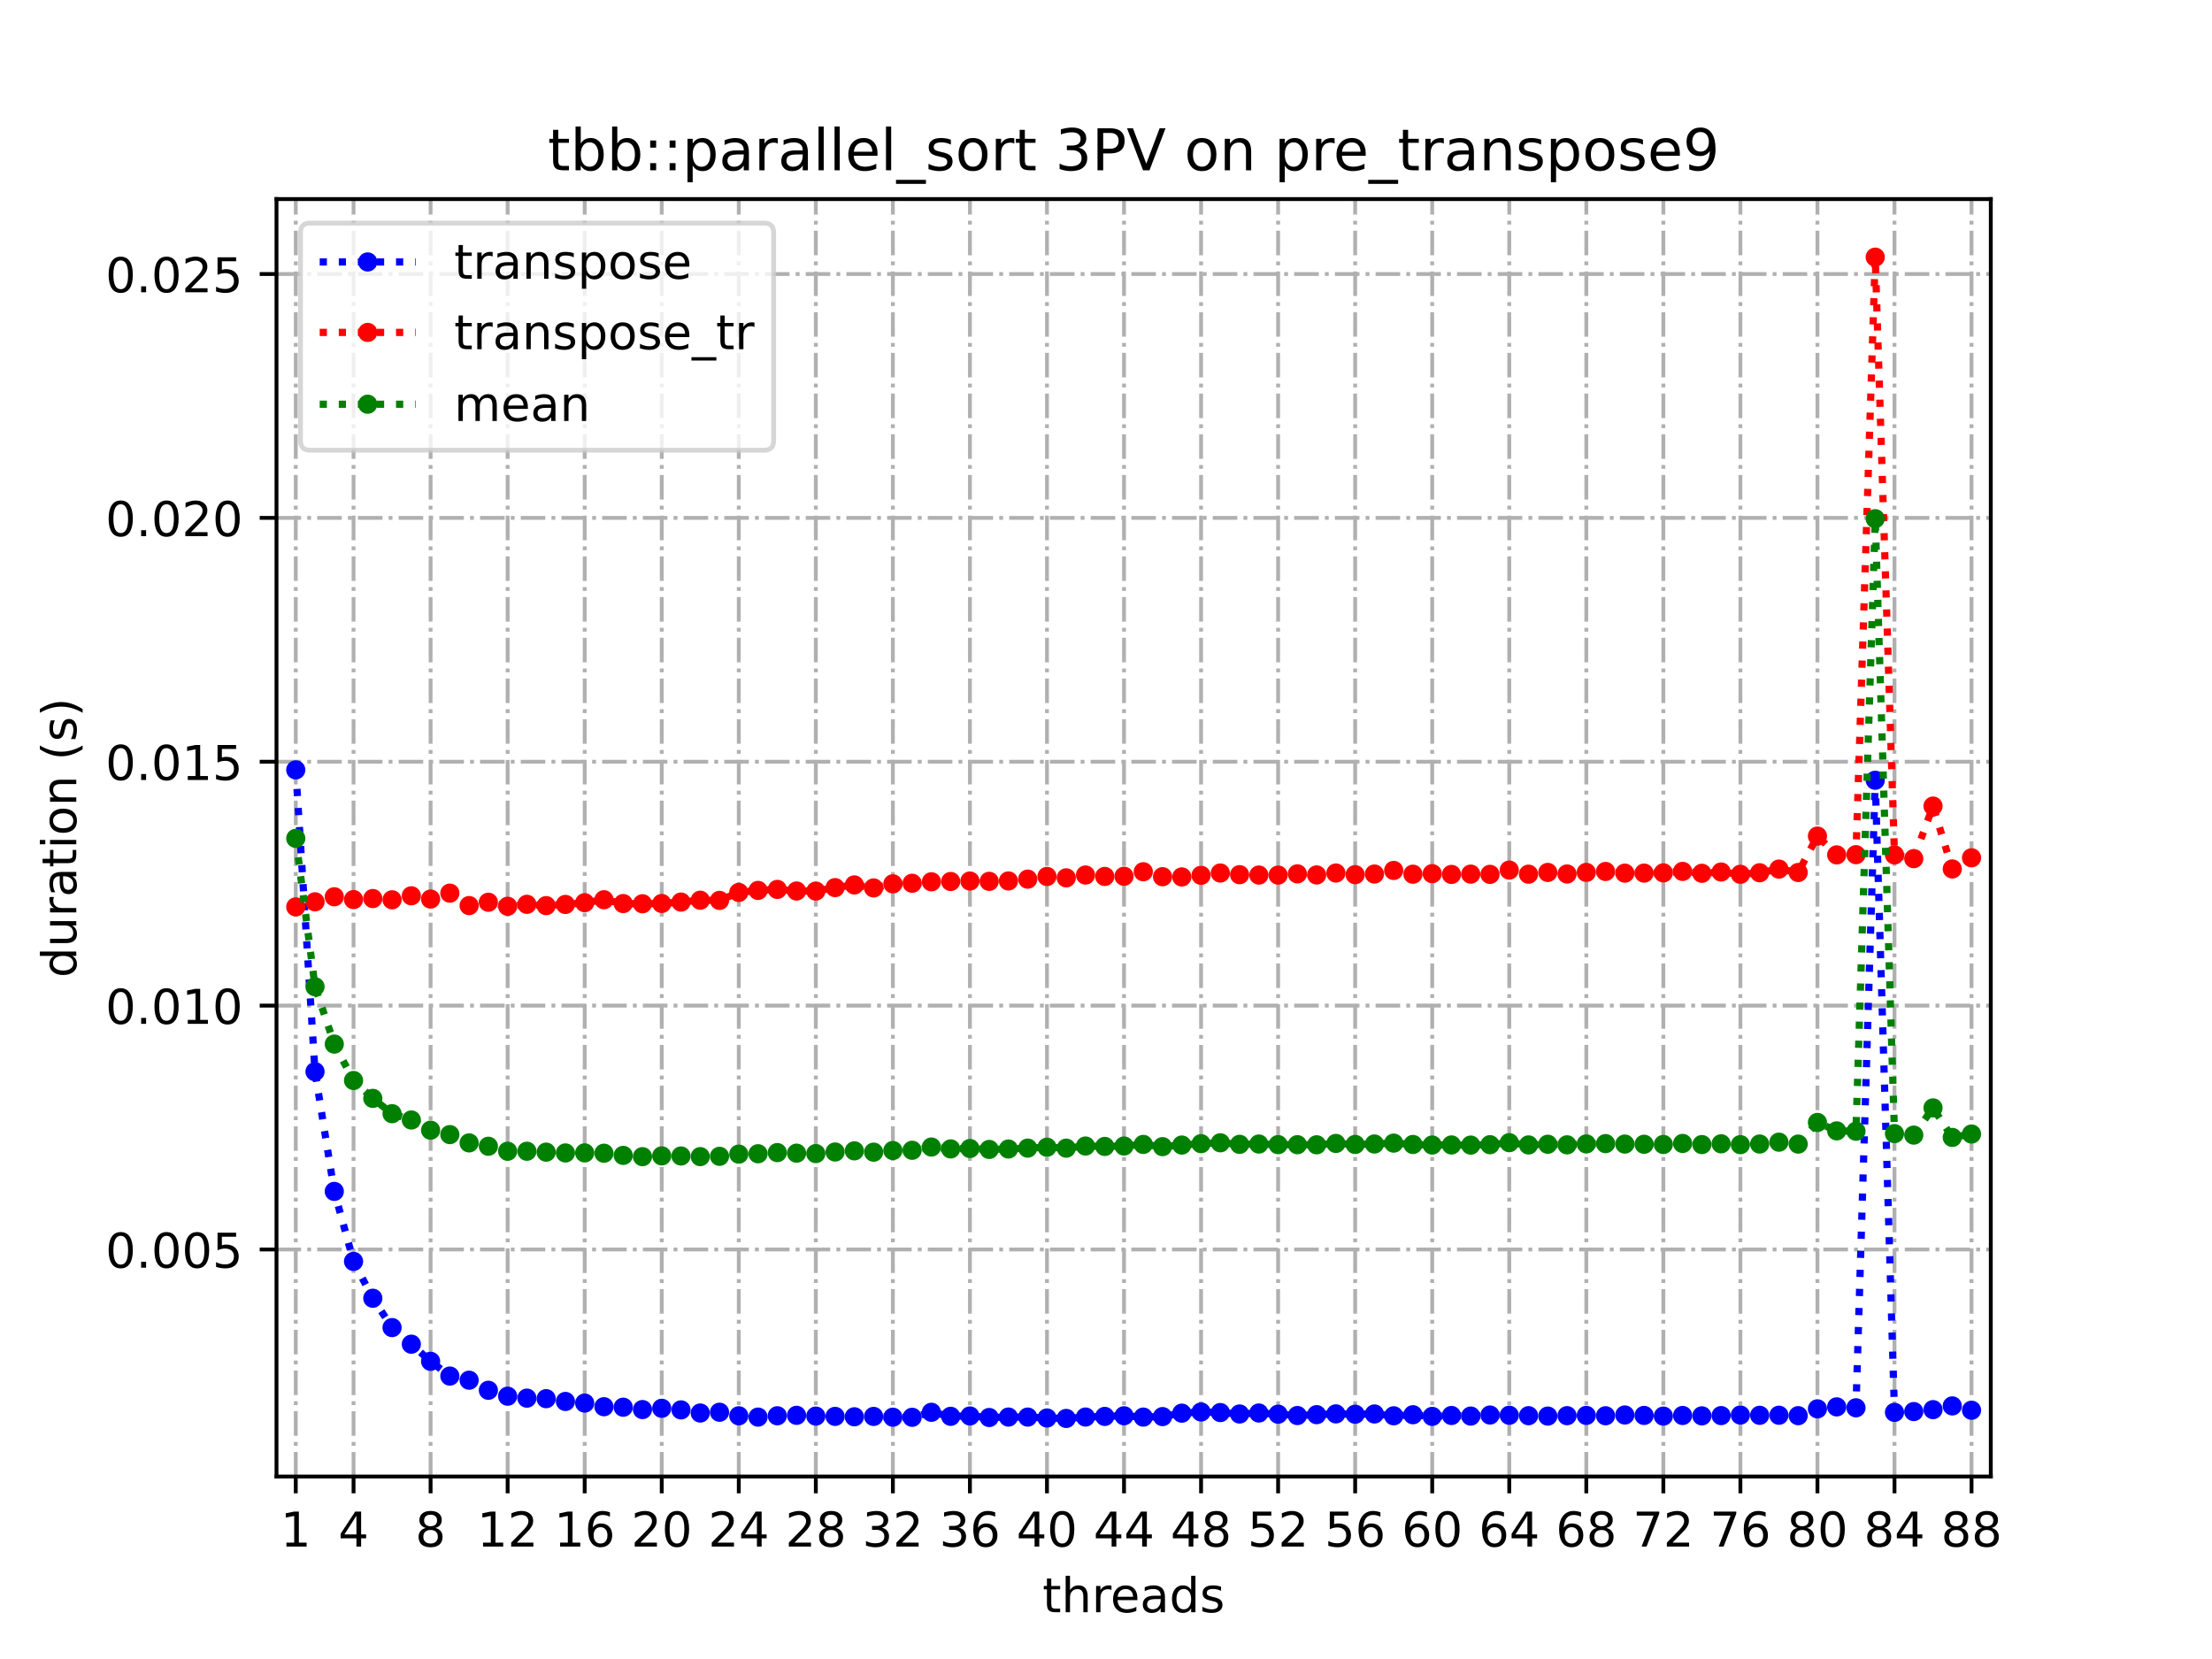 <?xml version="1.0" encoding="utf-8" standalone="no"?>
<!DOCTYPE svg PUBLIC "-//W3C//DTD SVG 1.1//EN"
  "http://www.w3.org/Graphics/SVG/1.1/DTD/svg11.dtd">
<!-- Created with matplotlib (https://matplotlib.org/) -->
<svg height="345.6pt" version="1.1" viewBox="0 0 460.8 345.6" width="460.8pt" xmlns="http://www.w3.org/2000/svg" xmlns:xlink="http://www.w3.org/1999/xlink">
 <defs>
  <style type="text/css">
*{stroke-linecap:butt;stroke-linejoin:round;}
  </style>
 </defs>
 <g id="figure_1">
  <g id="patch_1">
   <path d="M 0 345.6 
L 460.8 345.6 
L 460.8 0 
L 0 0 
z
" style="fill:#ffffff;"/>
  </g>
  <g id="axes_1">
   <g id="patch_2">
    <path d="M 57.6 307.584 
L 414.72 307.584 
L 414.72 41.472 
L 57.6 41.472 
z
" style="fill:#ffffff;"/>
   </g>
   <g id="matplotlib.axis_1">
    <g id="xtick_1">
     <g id="line2d_1">
      <path clip-path="url(#p9451ea12af)" d="M 61.613 307.584 
L 61.613 41.472 
" style="fill:none;stroke:#b0b0b0;stroke-dasharray:5.12,1.28,0.8,1.28;stroke-dashoffset:0;stroke-width:0.8;"/>
     </g>
     <g id="line2d_2">
      <defs>
       <path d="M 0 0 
L 0 3.5 
" id="mcab769c00c" style="stroke:#000000;stroke-width:0.8;"/>
      </defs>
      <g>
       <use style="stroke:#000000;stroke-width:0.8;" x="61.613" xlink:href="#mcab769c00c" y="307.584"/>
      </g>
     </g>
     <g id="text_1">
      <!-- 1 -->
      <defs>
       <path d="M 12.406 8.297 
L 28.516 8.297 
L 28.516 63.922 
L 10.984 60.406 
L 10.984 69.391 
L 28.422 72.906 
L 38.281 72.906 
L 38.281 8.297 
L 54.391 8.297 
L 54.391 0 
L 12.406 0 
z
" id="DejaVuSans-49"/>
      </defs>
      <g transform="translate(58.431 322.182)scale(0.1 -0.1)">
       <use xlink:href="#DejaVuSans-49"/>
      </g>
     </g>
    </g>
    <g id="xtick_2">
     <g id="line2d_3">
      <path clip-path="url(#p9451ea12af)" d="M 73.65 307.584 
L 73.65 41.472 
" style="fill:none;stroke:#b0b0b0;stroke-dasharray:5.12,1.28,0.8,1.28;stroke-dashoffset:0;stroke-width:0.8;"/>
     </g>
     <g id="line2d_4">
      <g>
       <use style="stroke:#000000;stroke-width:0.8;" x="73.65" xlink:href="#mcab769c00c" y="307.584"/>
      </g>
     </g>
     <g id="text_2">
      <!-- 4 -->
      <defs>
       <path d="M 37.797 64.312 
L 12.891 25.391 
L 37.797 25.391 
z
M 35.203 72.906 
L 47.609 72.906 
L 47.609 25.391 
L 58.016 25.391 
L 58.016 17.188 
L 47.609 17.188 
L 47.609 0 
L 37.797 0 
L 37.797 17.188 
L 4.891 17.188 
L 4.891 26.703 
z
" id="DejaVuSans-52"/>
      </defs>
      <g transform="translate(70.469 322.182)scale(0.1 -0.1)">
       <use xlink:href="#DejaVuSans-52"/>
      </g>
     </g>
    </g>
    <g id="xtick_3">
     <g id="line2d_5">
      <path clip-path="url(#p9451ea12af)" d="M 89.701 307.584 
L 89.701 41.472 
" style="fill:none;stroke:#b0b0b0;stroke-dasharray:5.12,1.28,0.8,1.28;stroke-dashoffset:0;stroke-width:0.8;"/>
     </g>
     <g id="line2d_6">
      <g>
       <use style="stroke:#000000;stroke-width:0.8;" x="89.701" xlink:href="#mcab769c00c" y="307.584"/>
      </g>
     </g>
     <g id="text_3">
      <!-- 8 -->
      <defs>
       <path d="M 31.781 34.625 
Q 24.75 34.625 20.719 30.859 
Q 16.703 27.094 16.703 20.516 
Q 16.703 13.922 20.719 10.156 
Q 24.75 6.391 31.781 6.391 
Q 38.812 6.391 42.859 10.172 
Q 46.922 13.969 46.922 20.516 
Q 46.922 27.094 42.891 30.859 
Q 38.875 34.625 31.781 34.625 
z
M 21.922 38.812 
Q 15.578 40.375 12.031 44.719 
Q 8.5 49.078 8.5 55.328 
Q 8.5 64.062 14.719 69.141 
Q 20.953 74.219 31.781 74.219 
Q 42.672 74.219 48.875 69.141 
Q 55.078 64.062 55.078 55.328 
Q 55.078 49.078 51.531 44.719 
Q 48 40.375 41.703 38.812 
Q 48.828 37.156 52.797 32.312 
Q 56.781 27.484 56.781 20.516 
Q 56.781 9.906 50.312 4.234 
Q 43.844 -1.422 31.781 -1.422 
Q 19.734 -1.422 13.25 4.234 
Q 6.781 9.906 6.781 20.516 
Q 6.781 27.484 10.781 32.312 
Q 14.797 37.156 21.922 38.812 
z
M 18.312 54.391 
Q 18.312 48.734 21.844 45.562 
Q 25.391 42.391 31.781 42.391 
Q 38.141 42.391 41.719 45.562 
Q 45.312 48.734 45.312 54.391 
Q 45.312 60.062 41.719 63.234 
Q 38.141 66.406 31.781 66.406 
Q 25.391 66.406 21.844 63.234 
Q 18.312 60.062 18.312 54.391 
z
" id="DejaVuSans-56"/>
      </defs>
      <g transform="translate(86.519 322.182)scale(0.1 -0.1)">
       <use xlink:href="#DejaVuSans-56"/>
      </g>
     </g>
    </g>
    <g id="xtick_4">
     <g id="line2d_7">
      <path clip-path="url(#p9451ea12af)" d="M 105.751 307.584 
L 105.751 41.472 
" style="fill:none;stroke:#b0b0b0;stroke-dasharray:5.12,1.28,0.8,1.28;stroke-dashoffset:0;stroke-width:0.8;"/>
     </g>
     <g id="line2d_8">
      <g>
       <use style="stroke:#000000;stroke-width:0.8;" x="105.751" xlink:href="#mcab769c00c" y="307.584"/>
      </g>
     </g>
     <g id="text_4">
      <!-- 12 -->
      <defs>
       <path d="M 19.188 8.297 
L 53.609 8.297 
L 53.609 0 
L 7.328 0 
L 7.328 8.297 
Q 12.938 14.109 22.625 23.891 
Q 32.328 33.688 34.812 36.531 
Q 39.547 41.844 41.422 45.531 
Q 43.312 49.219 43.312 52.781 
Q 43.312 58.594 39.234 62.25 
Q 35.156 65.922 28.609 65.922 
Q 23.969 65.922 18.812 64.312 
Q 13.672 62.703 7.812 59.422 
L 7.812 69.391 
Q 13.766 71.781 18.938 73 
Q 24.125 74.219 28.422 74.219 
Q 39.75 74.219 46.484 68.547 
Q 53.219 62.891 53.219 53.422 
Q 53.219 48.922 51.531 44.891 
Q 49.859 40.875 45.406 35.406 
Q 44.188 33.984 37.641 27.219 
Q 31.109 20.453 19.188 8.297 
z
" id="DejaVuSans-50"/>
      </defs>
      <g transform="translate(99.389 322.182)scale(0.1 -0.1)">
       <use xlink:href="#DejaVuSans-49"/>
       <use x="63.623" xlink:href="#DejaVuSans-50"/>
      </g>
     </g>
    </g>
    <g id="xtick_5">
     <g id="line2d_9">
      <path clip-path="url(#p9451ea12af)" d="M 121.801 307.584 
L 121.801 41.472 
" style="fill:none;stroke:#b0b0b0;stroke-dasharray:5.12,1.28,0.8,1.28;stroke-dashoffset:0;stroke-width:0.8;"/>
     </g>
     <g id="line2d_10">
      <g>
       <use style="stroke:#000000;stroke-width:0.8;" x="121.801" xlink:href="#mcab769c00c" y="307.584"/>
      </g>
     </g>
     <g id="text_5">
      <!-- 16 -->
      <defs>
       <path d="M 33.016 40.375 
Q 26.375 40.375 22.484 35.828 
Q 18.609 31.297 18.609 23.391 
Q 18.609 15.531 22.484 10.953 
Q 26.375 6.391 33.016 6.391 
Q 39.656 6.391 43.531 10.953 
Q 47.406 15.531 47.406 23.391 
Q 47.406 31.297 43.531 35.828 
Q 39.656 40.375 33.016 40.375 
z
M 52.594 71.297 
L 52.594 62.312 
Q 48.875 64.062 45.094 64.984 
Q 41.312 65.922 37.594 65.922 
Q 27.828 65.922 22.672 59.328 
Q 17.531 52.734 16.797 39.406 
Q 19.672 43.656 24.016 45.922 
Q 28.375 48.188 33.594 48.188 
Q 44.578 48.188 50.953 41.516 
Q 57.328 34.859 57.328 23.391 
Q 57.328 12.156 50.688 5.359 
Q 44.047 -1.422 33.016 -1.422 
Q 20.359 -1.422 13.672 8.266 
Q 6.984 17.969 6.984 36.375 
Q 6.984 53.656 15.188 63.938 
Q 23.391 74.219 37.203 74.219 
Q 40.922 74.219 44.703 73.484 
Q 48.484 72.75 52.594 71.297 
z
" id="DejaVuSans-54"/>
      </defs>
      <g transform="translate(115.439 322.182)scale(0.1 -0.1)">
       <use xlink:href="#DejaVuSans-49"/>
       <use x="63.623" xlink:href="#DejaVuSans-54"/>
      </g>
     </g>
    </g>
    <g id="xtick_6">
     <g id="line2d_11">
      <path clip-path="url(#p9451ea12af)" d="M 137.852 307.584 
L 137.852 41.472 
" style="fill:none;stroke:#b0b0b0;stroke-dasharray:5.12,1.28,0.8,1.28;stroke-dashoffset:0;stroke-width:0.8;"/>
     </g>
     <g id="line2d_12">
      <g>
       <use style="stroke:#000000;stroke-width:0.8;" x="137.852" xlink:href="#mcab769c00c" y="307.584"/>
      </g>
     </g>
     <g id="text_6">
      <!-- 20 -->
      <defs>
       <path d="M 31.781 66.406 
Q 24.172 66.406 20.328 58.906 
Q 16.5 51.422 16.5 36.375 
Q 16.5 21.391 20.328 13.891 
Q 24.172 6.391 31.781 6.391 
Q 39.453 6.391 43.281 13.891 
Q 47.125 21.391 47.125 36.375 
Q 47.125 51.422 43.281 58.906 
Q 39.453 66.406 31.781 66.406 
z
M 31.781 74.219 
Q 44.047 74.219 50.516 64.516 
Q 56.984 54.828 56.984 36.375 
Q 56.984 17.969 50.516 8.266 
Q 44.047 -1.422 31.781 -1.422 
Q 19.531 -1.422 13.062 8.266 
Q 6.594 17.969 6.594 36.375 
Q 6.594 54.828 13.062 64.516 
Q 19.531 74.219 31.781 74.219 
z
" id="DejaVuSans-48"/>
      </defs>
      <g transform="translate(131.489 322.182)scale(0.1 -0.1)">
       <use xlink:href="#DejaVuSans-50"/>
       <use x="63.623" xlink:href="#DejaVuSans-48"/>
      </g>
     </g>
    </g>
    <g id="xtick_7">
     <g id="line2d_13">
      <path clip-path="url(#p9451ea12af)" d="M 153.902 307.584 
L 153.902 41.472 
" style="fill:none;stroke:#b0b0b0;stroke-dasharray:5.12,1.28,0.8,1.28;stroke-dashoffset:0;stroke-width:0.8;"/>
     </g>
     <g id="line2d_14">
      <g>
       <use style="stroke:#000000;stroke-width:0.8;" x="153.902" xlink:href="#mcab769c00c" y="307.584"/>
      </g>
     </g>
     <g id="text_7">
      <!-- 24 -->
      <g transform="translate(147.54 322.182)scale(0.1 -0.1)">
       <use xlink:href="#DejaVuSans-50"/>
       <use x="63.623" xlink:href="#DejaVuSans-52"/>
      </g>
     </g>
    </g>
    <g id="xtick_8">
     <g id="line2d_15">
      <path clip-path="url(#p9451ea12af)" d="M 169.952 307.584 
L 169.952 41.472 
" style="fill:none;stroke:#b0b0b0;stroke-dasharray:5.12,1.28,0.8,1.28;stroke-dashoffset:0;stroke-width:0.8;"/>
     </g>
     <g id="line2d_16">
      <g>
       <use style="stroke:#000000;stroke-width:0.8;" x="169.952" xlink:href="#mcab769c00c" y="307.584"/>
      </g>
     </g>
     <g id="text_8">
      <!-- 28 -->
      <g transform="translate(163.59 322.182)scale(0.1 -0.1)">
       <use xlink:href="#DejaVuSans-50"/>
       <use x="63.623" xlink:href="#DejaVuSans-56"/>
      </g>
     </g>
    </g>
    <g id="xtick_9">
     <g id="line2d_17">
      <path clip-path="url(#p9451ea12af)" d="M 186.003 307.584 
L 186.003 41.472 
" style="fill:none;stroke:#b0b0b0;stroke-dasharray:5.12,1.28,0.8,1.28;stroke-dashoffset:0;stroke-width:0.8;"/>
     </g>
     <g id="line2d_18">
      <g>
       <use style="stroke:#000000;stroke-width:0.8;" x="186.003" xlink:href="#mcab769c00c" y="307.584"/>
      </g>
     </g>
     <g id="text_9">
      <!-- 32 -->
      <defs>
       <path d="M 40.578 39.312 
Q 47.656 37.797 51.625 33 
Q 55.609 28.219 55.609 21.188 
Q 55.609 10.406 48.188 4.484 
Q 40.766 -1.422 27.094 -1.422 
Q 22.516 -1.422 17.656 -0.516 
Q 12.797 0.391 7.625 2.203 
L 7.625 11.719 
Q 11.719 9.328 16.594 8.109 
Q 21.484 6.891 26.812 6.891 
Q 36.078 6.891 40.938 10.547 
Q 45.797 14.203 45.797 21.188 
Q 45.797 27.641 41.281 31.266 
Q 36.766 34.906 28.719 34.906 
L 20.219 34.906 
L 20.219 43.016 
L 29.109 43.016 
Q 36.375 43.016 40.234 45.922 
Q 44.094 48.828 44.094 54.297 
Q 44.094 59.906 40.109 62.906 
Q 36.141 65.922 28.719 65.922 
Q 24.656 65.922 20.016 65.031 
Q 15.375 64.156 9.812 62.312 
L 9.812 71.094 
Q 15.438 72.656 20.344 73.438 
Q 25.25 74.219 29.594 74.219 
Q 40.828 74.219 47.359 69.109 
Q 53.906 64.016 53.906 55.328 
Q 53.906 49.266 50.438 45.094 
Q 46.969 40.922 40.578 39.312 
z
" id="DejaVuSans-51"/>
      </defs>
      <g transform="translate(179.64 322.182)scale(0.1 -0.1)">
       <use xlink:href="#DejaVuSans-51"/>
       <use x="63.623" xlink:href="#DejaVuSans-50"/>
      </g>
     </g>
    </g>
    <g id="xtick_10">
     <g id="line2d_19">
      <path clip-path="url(#p9451ea12af)" d="M 202.053 307.584 
L 202.053 41.472 
" style="fill:none;stroke:#b0b0b0;stroke-dasharray:5.12,1.28,0.8,1.28;stroke-dashoffset:0;stroke-width:0.8;"/>
     </g>
     <g id="line2d_20">
      <g>
       <use style="stroke:#000000;stroke-width:0.8;" x="202.053" xlink:href="#mcab769c00c" y="307.584"/>
      </g>
     </g>
     <g id="text_10">
      <!-- 36 -->
      <g transform="translate(195.691 322.182)scale(0.1 -0.1)">
       <use xlink:href="#DejaVuSans-51"/>
       <use x="63.623" xlink:href="#DejaVuSans-54"/>
      </g>
     </g>
    </g>
    <g id="xtick_11">
     <g id="line2d_21">
      <path clip-path="url(#p9451ea12af)" d="M 218.103 307.584 
L 218.103 41.472 
" style="fill:none;stroke:#b0b0b0;stroke-dasharray:5.12,1.28,0.8,1.28;stroke-dashoffset:0;stroke-width:0.8;"/>
     </g>
     <g id="line2d_22">
      <g>
       <use style="stroke:#000000;stroke-width:0.8;" x="218.103" xlink:href="#mcab769c00c" y="307.584"/>
      </g>
     </g>
     <g id="text_11">
      <!-- 40 -->
      <g transform="translate(211.741 322.182)scale(0.1 -0.1)">
       <use xlink:href="#DejaVuSans-52"/>
       <use x="63.623" xlink:href="#DejaVuSans-48"/>
      </g>
     </g>
    </g>
    <g id="xtick_12">
     <g id="line2d_23">
      <path clip-path="url(#p9451ea12af)" d="M 234.154 307.584 
L 234.154 41.472 
" style="fill:none;stroke:#b0b0b0;stroke-dasharray:5.12,1.28,0.8,1.28;stroke-dashoffset:0;stroke-width:0.8;"/>
     </g>
     <g id="line2d_24">
      <g>
       <use style="stroke:#000000;stroke-width:0.8;" x="234.154" xlink:href="#mcab769c00c" y="307.584"/>
      </g>
     </g>
     <g id="text_12">
      <!-- 44 -->
      <g transform="translate(227.791 322.182)scale(0.1 -0.1)">
       <use xlink:href="#DejaVuSans-52"/>
       <use x="63.623" xlink:href="#DejaVuSans-52"/>
      </g>
     </g>
    </g>
    <g id="xtick_13">
     <g id="line2d_25">
      <path clip-path="url(#p9451ea12af)" d="M 250.204 307.584 
L 250.204 41.472 
" style="fill:none;stroke:#b0b0b0;stroke-dasharray:5.12,1.28,0.8,1.28;stroke-dashoffset:0;stroke-width:0.8;"/>
     </g>
     <g id="line2d_26">
      <g>
       <use style="stroke:#000000;stroke-width:0.8;" x="250.204" xlink:href="#mcab769c00c" y="307.584"/>
      </g>
     </g>
     <g id="text_13">
      <!-- 48 -->
      <g transform="translate(243.842 322.182)scale(0.1 -0.1)">
       <use xlink:href="#DejaVuSans-52"/>
       <use x="63.623" xlink:href="#DejaVuSans-56"/>
      </g>
     </g>
    </g>
    <g id="xtick_14">
     <g id="line2d_27">
      <path clip-path="url(#p9451ea12af)" d="M 266.254 307.584 
L 266.254 41.472 
" style="fill:none;stroke:#b0b0b0;stroke-dasharray:5.12,1.28,0.8,1.28;stroke-dashoffset:0;stroke-width:0.8;"/>
     </g>
     <g id="line2d_28">
      <g>
       <use style="stroke:#000000;stroke-width:0.8;" x="266.254" xlink:href="#mcab769c00c" y="307.584"/>
      </g>
     </g>
     <g id="text_14">
      <!-- 52 -->
      <defs>
       <path d="M 10.797 72.906 
L 49.516 72.906 
L 49.516 64.594 
L 19.828 64.594 
L 19.828 46.734 
Q 21.969 47.469 24.109 47.828 
Q 26.266 48.188 28.422 48.188 
Q 40.625 48.188 47.75 41.5 
Q 54.891 34.812 54.891 23.391 
Q 54.891 11.625 47.562 5.094 
Q 40.234 -1.422 26.906 -1.422 
Q 22.312 -1.422 17.547 -0.641 
Q 12.797 0.141 7.719 1.703 
L 7.719 11.625 
Q 12.109 9.234 16.797 8.062 
Q 21.484 6.891 26.703 6.891 
Q 35.156 6.891 40.078 11.328 
Q 45.016 15.766 45.016 23.391 
Q 45.016 31 40.078 35.438 
Q 35.156 39.891 26.703 39.891 
Q 22.75 39.891 18.812 39.016 
Q 14.891 38.141 10.797 36.281 
z
" id="DejaVuSans-53"/>
      </defs>
      <g transform="translate(259.892 322.182)scale(0.1 -0.1)">
       <use xlink:href="#DejaVuSans-53"/>
       <use x="63.623" xlink:href="#DejaVuSans-50"/>
      </g>
     </g>
    </g>
    <g id="xtick_15">
     <g id="line2d_29">
      <path clip-path="url(#p9451ea12af)" d="M 282.305 307.584 
L 282.305 41.472 
" style="fill:none;stroke:#b0b0b0;stroke-dasharray:5.12,1.28,0.8,1.28;stroke-dashoffset:0;stroke-width:0.8;"/>
     </g>
     <g id="line2d_30">
      <g>
       <use style="stroke:#000000;stroke-width:0.8;" x="282.305" xlink:href="#mcab769c00c" y="307.584"/>
      </g>
     </g>
     <g id="text_15">
      <!-- 56 -->
      <g transform="translate(275.942 322.182)scale(0.1 -0.1)">
       <use xlink:href="#DejaVuSans-53"/>
       <use x="63.623" xlink:href="#DejaVuSans-54"/>
      </g>
     </g>
    </g>
    <g id="xtick_16">
     <g id="line2d_31">
      <path clip-path="url(#p9451ea12af)" d="M 298.355 307.584 
L 298.355 41.472 
" style="fill:none;stroke:#b0b0b0;stroke-dasharray:5.12,1.28,0.8,1.28;stroke-dashoffset:0;stroke-width:0.8;"/>
     </g>
     <g id="line2d_32">
      <g>
       <use style="stroke:#000000;stroke-width:0.8;" x="298.355" xlink:href="#mcab769c00c" y="307.584"/>
      </g>
     </g>
     <g id="text_16">
      <!-- 60 -->
      <g transform="translate(291.993 322.182)scale(0.1 -0.1)">
       <use xlink:href="#DejaVuSans-54"/>
       <use x="63.623" xlink:href="#DejaVuSans-48"/>
      </g>
     </g>
    </g>
    <g id="xtick_17">
     <g id="line2d_33">
      <path clip-path="url(#p9451ea12af)" d="M 314.405 307.584 
L 314.405 41.472 
" style="fill:none;stroke:#b0b0b0;stroke-dasharray:5.12,1.28,0.8,1.28;stroke-dashoffset:0;stroke-width:0.8;"/>
     </g>
     <g id="line2d_34">
      <g>
       <use style="stroke:#000000;stroke-width:0.8;" x="314.405" xlink:href="#mcab769c00c" y="307.584"/>
      </g>
     </g>
     <g id="text_17">
      <!-- 64 -->
      <g transform="translate(308.043 322.182)scale(0.1 -0.1)">
       <use xlink:href="#DejaVuSans-54"/>
       <use x="63.623" xlink:href="#DejaVuSans-52"/>
      </g>
     </g>
    </g>
    <g id="xtick_18">
     <g id="line2d_35">
      <path clip-path="url(#p9451ea12af)" d="M 330.456 307.584 
L 330.456 41.472 
" style="fill:none;stroke:#b0b0b0;stroke-dasharray:5.12,1.28,0.8,1.28;stroke-dashoffset:0;stroke-width:0.8;"/>
     </g>
     <g id="line2d_36">
      <g>
       <use style="stroke:#000000;stroke-width:0.8;" x="330.456" xlink:href="#mcab769c00c" y="307.584"/>
      </g>
     </g>
     <g id="text_18">
      <!-- 68 -->
      <g transform="translate(324.093 322.182)scale(0.1 -0.1)">
       <use xlink:href="#DejaVuSans-54"/>
       <use x="63.623" xlink:href="#DejaVuSans-56"/>
      </g>
     </g>
    </g>
    <g id="xtick_19">
     <g id="line2d_37">
      <path clip-path="url(#p9451ea12af)" d="M 346.506 307.584 
L 346.506 41.472 
" style="fill:none;stroke:#b0b0b0;stroke-dasharray:5.12,1.28,0.8,1.28;stroke-dashoffset:0;stroke-width:0.8;"/>
     </g>
     <g id="line2d_38">
      <g>
       <use style="stroke:#000000;stroke-width:0.8;" x="346.506" xlink:href="#mcab769c00c" y="307.584"/>
      </g>
     </g>
     <g id="text_19">
      <!-- 72 -->
      <defs>
       <path d="M 8.203 72.906 
L 55.078 72.906 
L 55.078 68.703 
L 28.609 0 
L 18.312 0 
L 43.219 64.594 
L 8.203 64.594 
z
" id="DejaVuSans-55"/>
      </defs>
      <g transform="translate(340.144 322.182)scale(0.1 -0.1)">
       <use xlink:href="#DejaVuSans-55"/>
       <use x="63.623" xlink:href="#DejaVuSans-50"/>
      </g>
     </g>
    </g>
    <g id="xtick_20">
     <g id="line2d_39">
      <path clip-path="url(#p9451ea12af)" d="M 362.556 307.584 
L 362.556 41.472 
" style="fill:none;stroke:#b0b0b0;stroke-dasharray:5.12,1.28,0.8,1.28;stroke-dashoffset:0;stroke-width:0.8;"/>
     </g>
     <g id="line2d_40">
      <g>
       <use style="stroke:#000000;stroke-width:0.8;" x="362.556" xlink:href="#mcab769c00c" y="307.584"/>
      </g>
     </g>
     <g id="text_20">
      <!-- 76 -->
      <g transform="translate(356.194 322.182)scale(0.1 -0.1)">
       <use xlink:href="#DejaVuSans-55"/>
       <use x="63.623" xlink:href="#DejaVuSans-54"/>
      </g>
     </g>
    </g>
    <g id="xtick_21">
     <g id="line2d_41">
      <path clip-path="url(#p9451ea12af)" d="M 378.607 307.584 
L 378.607 41.472 
" style="fill:none;stroke:#b0b0b0;stroke-dasharray:5.12,1.28,0.8,1.28;stroke-dashoffset:0;stroke-width:0.8;"/>
     </g>
     <g id="line2d_42">
      <g>
       <use style="stroke:#000000;stroke-width:0.8;" x="378.607" xlink:href="#mcab769c00c" y="307.584"/>
      </g>
     </g>
     <g id="text_21">
      <!-- 80 -->
      <g transform="translate(372.244 322.182)scale(0.1 -0.1)">
       <use xlink:href="#DejaVuSans-56"/>
       <use x="63.623" xlink:href="#DejaVuSans-48"/>
      </g>
     </g>
    </g>
    <g id="xtick_22">
     <g id="line2d_43">
      <path clip-path="url(#p9451ea12af)" d="M 394.657 307.584 
L 394.657 41.472 
" style="fill:none;stroke:#b0b0b0;stroke-dasharray:5.12,1.28,0.8,1.28;stroke-dashoffset:0;stroke-width:0.8;"/>
     </g>
     <g id="line2d_44">
      <g>
       <use style="stroke:#000000;stroke-width:0.8;" x="394.657" xlink:href="#mcab769c00c" y="307.584"/>
      </g>
     </g>
     <g id="text_22">
      <!-- 84 -->
      <g transform="translate(388.295 322.182)scale(0.1 -0.1)">
       <use xlink:href="#DejaVuSans-56"/>
       <use x="63.623" xlink:href="#DejaVuSans-52"/>
      </g>
     </g>
    </g>
    <g id="xtick_23">
     <g id="line2d_45">
      <path clip-path="url(#p9451ea12af)" d="M 410.707 307.584 
L 410.707 41.472 
" style="fill:none;stroke:#b0b0b0;stroke-dasharray:5.12,1.28,0.8,1.28;stroke-dashoffset:0;stroke-width:0.8;"/>
     </g>
     <g id="line2d_46">
      <g>
       <use style="stroke:#000000;stroke-width:0.8;" x="410.707" xlink:href="#mcab769c00c" y="307.584"/>
      </g>
     </g>
     <g id="text_23">
      <!-- 88 -->
      <g transform="translate(404.345 322.182)scale(0.1 -0.1)">
       <use xlink:href="#DejaVuSans-56"/>
       <use x="63.623" xlink:href="#DejaVuSans-56"/>
      </g>
     </g>
    </g>
    <g id="text_24">
     <!-- threads -->
     <defs>
      <path d="M 18.312 70.219 
L 18.312 54.688 
L 36.812 54.688 
L 36.812 47.703 
L 18.312 47.703 
L 18.312 18.016 
Q 18.312 11.328 20.141 9.422 
Q 21.969 7.516 27.594 7.516 
L 36.812 7.516 
L 36.812 0 
L 27.594 0 
Q 17.188 0 13.234 3.875 
Q 9.281 7.766 9.281 18.016 
L 9.281 47.703 
L 2.688 47.703 
L 2.688 54.688 
L 9.281 54.688 
L 9.281 70.219 
z
" id="DejaVuSans-116"/>
      <path d="M 54.891 33.016 
L 54.891 0 
L 45.906 0 
L 45.906 32.719 
Q 45.906 40.484 42.875 44.328 
Q 39.844 48.188 33.797 48.188 
Q 26.516 48.188 22.312 43.547 
Q 18.109 38.922 18.109 30.906 
L 18.109 0 
L 9.078 0 
L 9.078 75.984 
L 18.109 75.984 
L 18.109 46.188 
Q 21.344 51.125 25.703 53.562 
Q 30.078 56 35.797 56 
Q 45.219 56 50.047 50.172 
Q 54.891 44.344 54.891 33.016 
z
" id="DejaVuSans-104"/>
      <path d="M 41.109 46.297 
Q 39.594 47.172 37.812 47.578 
Q 36.031 48 33.891 48 
Q 26.266 48 22.188 43.047 
Q 18.109 38.094 18.109 28.812 
L 18.109 0 
L 9.078 0 
L 9.078 54.688 
L 18.109 54.688 
L 18.109 46.188 
Q 20.953 51.172 25.484 53.578 
Q 30.031 56 36.531 56 
Q 37.453 56 38.578 55.875 
Q 39.703 55.766 41.062 55.516 
z
" id="DejaVuSans-114"/>
      <path d="M 56.203 29.594 
L 56.203 25.203 
L 14.891 25.203 
Q 15.484 15.922 20.484 11.062 
Q 25.484 6.203 34.422 6.203 
Q 39.594 6.203 44.453 7.469 
Q 49.312 8.734 54.109 11.281 
L 54.109 2.781 
Q 49.266 0.734 44.188 -0.344 
Q 39.109 -1.422 33.891 -1.422 
Q 20.797 -1.422 13.156 6.188 
Q 5.516 13.812 5.516 26.812 
Q 5.516 40.234 12.766 48.109 
Q 20.016 56 32.328 56 
Q 43.359 56 49.781 48.891 
Q 56.203 41.797 56.203 29.594 
z
M 47.219 32.234 
Q 47.125 39.594 43.094 43.984 
Q 39.062 48.391 32.422 48.391 
Q 24.906 48.391 20.391 44.141 
Q 15.875 39.891 15.188 32.172 
z
" id="DejaVuSans-101"/>
      <path d="M 34.281 27.484 
Q 23.391 27.484 19.188 25 
Q 14.984 22.516 14.984 16.5 
Q 14.984 11.719 18.141 8.906 
Q 21.297 6.109 26.703 6.109 
Q 34.188 6.109 38.703 11.406 
Q 43.219 16.703 43.219 25.484 
L 43.219 27.484 
z
M 52.203 31.203 
L 52.203 0 
L 43.219 0 
L 43.219 8.297 
Q 40.141 3.328 35.547 0.953 
Q 30.953 -1.422 24.312 -1.422 
Q 15.922 -1.422 10.953 3.297 
Q 6 8.016 6 15.922 
Q 6 25.141 12.172 29.828 
Q 18.359 34.516 30.609 34.516 
L 43.219 34.516 
L 43.219 35.406 
Q 43.219 41.609 39.141 45 
Q 35.062 48.391 27.688 48.391 
Q 23 48.391 18.547 47.266 
Q 14.109 46.141 10.016 43.891 
L 10.016 52.203 
Q 14.938 54.109 19.578 55.047 
Q 24.219 56 28.609 56 
Q 40.484 56 46.344 49.844 
Q 52.203 43.703 52.203 31.203 
z
" id="DejaVuSans-97"/>
      <path d="M 45.406 46.391 
L 45.406 75.984 
L 54.391 75.984 
L 54.391 0 
L 45.406 0 
L 45.406 8.203 
Q 42.578 3.328 38.25 0.953 
Q 33.938 -1.422 27.875 -1.422 
Q 17.969 -1.422 11.734 6.484 
Q 5.516 14.406 5.516 27.297 
Q 5.516 40.188 11.734 48.094 
Q 17.969 56 27.875 56 
Q 33.938 56 38.25 53.625 
Q 42.578 51.266 45.406 46.391 
z
M 14.797 27.297 
Q 14.797 17.391 18.875 11.75 
Q 22.953 6.109 30.078 6.109 
Q 37.203 6.109 41.297 11.75 
Q 45.406 17.391 45.406 27.297 
Q 45.406 37.203 41.297 42.844 
Q 37.203 48.484 30.078 48.484 
Q 22.953 48.484 18.875 42.844 
Q 14.797 37.203 14.797 27.297 
z
" id="DejaVuSans-100"/>
      <path d="M 44.281 53.078 
L 44.281 44.578 
Q 40.484 46.531 36.375 47.5 
Q 32.281 48.484 27.875 48.484 
Q 21.188 48.484 17.844 46.438 
Q 14.5 44.391 14.5 40.281 
Q 14.5 37.156 16.891 35.375 
Q 19.281 33.594 26.516 31.984 
L 29.594 31.297 
Q 39.156 29.25 43.188 25.516 
Q 47.219 21.781 47.219 15.094 
Q 47.219 7.469 41.188 3.016 
Q 35.156 -1.422 24.609 -1.422 
Q 20.219 -1.422 15.453 -0.562 
Q 10.688 0.297 5.422 2 
L 5.422 11.281 
Q 10.406 8.688 15.234 7.391 
Q 20.062 6.109 24.812 6.109 
Q 31.156 6.109 34.562 8.281 
Q 37.984 10.453 37.984 14.406 
Q 37.984 18.062 35.516 20.016 
Q 33.062 21.969 24.703 23.781 
L 21.578 24.516 
Q 13.234 26.266 9.516 29.906 
Q 5.812 33.547 5.812 39.891 
Q 5.812 47.609 11.281 51.797 
Q 16.75 56 26.812 56 
Q 31.781 56 36.172 55.266 
Q 40.578 54.547 44.281 53.078 
z
" id="DejaVuSans-115"/>
     </defs>
     <g transform="translate(217.169 335.861)scale(0.1 -0.1)">
      <use xlink:href="#DejaVuSans-116"/>
      <use x="39.209" xlink:href="#DejaVuSans-104"/>
      <use x="102.588" xlink:href="#DejaVuSans-114"/>
      <use x="141.451" xlink:href="#DejaVuSans-101"/>
      <use x="202.975" xlink:href="#DejaVuSans-97"/>
      <use x="264.254" xlink:href="#DejaVuSans-100"/>
      <use x="327.73" xlink:href="#DejaVuSans-115"/>
     </g>
    </g>
   </g>
   <g id="matplotlib.axis_2">
    <g id="ytick_1">
     <g id="line2d_47">
      <path clip-path="url(#p9451ea12af)" d="M 57.6 260.286 
L 414.72 260.286 
" style="fill:none;stroke:#b0b0b0;stroke-dasharray:5.12,1.28,0.8,1.28;stroke-dashoffset:0;stroke-width:0.8;"/>
     </g>
     <g id="line2d_48">
      <defs>
       <path d="M 0 0 
L -3.5 0 
" id="m4cdbb9929a" style="stroke:#000000;stroke-width:0.8;"/>
      </defs>
      <g>
       <use style="stroke:#000000;stroke-width:0.8;" x="57.6" xlink:href="#m4cdbb9929a" y="260.286"/>
      </g>
     </g>
     <g id="text_25">
      <!-- 0.005 -->
      <defs>
       <path d="M 10.688 12.406 
L 21 12.406 
L 21 0 
L 10.688 0 
z
" id="DejaVuSans-46"/>
      </defs>
      <g transform="translate(21.972 264.085)scale(0.1 -0.1)">
       <use xlink:href="#DejaVuSans-48"/>
       <use x="63.623" xlink:href="#DejaVuSans-46"/>
       <use x="95.41" xlink:href="#DejaVuSans-48"/>
       <use x="159.033" xlink:href="#DejaVuSans-48"/>
       <use x="222.656" xlink:href="#DejaVuSans-53"/>
      </g>
     </g>
    </g>
    <g id="ytick_2">
     <g id="line2d_49">
      <path clip-path="url(#p9451ea12af)" d="M 57.6 209.486 
L 414.72 209.486 
" style="fill:none;stroke:#b0b0b0;stroke-dasharray:5.12,1.28,0.8,1.28;stroke-dashoffset:0;stroke-width:0.8;"/>
     </g>
     <g id="line2d_50">
      <g>
       <use style="stroke:#000000;stroke-width:0.8;" x="57.6" xlink:href="#m4cdbb9929a" y="209.486"/>
      </g>
     </g>
     <g id="text_26">
      <!-- 0.010 -->
      <g transform="translate(21.972 213.285)scale(0.1 -0.1)">
       <use xlink:href="#DejaVuSans-48"/>
       <use x="63.623" xlink:href="#DejaVuSans-46"/>
       <use x="95.41" xlink:href="#DejaVuSans-48"/>
       <use x="159.033" xlink:href="#DejaVuSans-49"/>
       <use x="222.656" xlink:href="#DejaVuSans-48"/>
      </g>
     </g>
    </g>
    <g id="ytick_3">
     <g id="line2d_51">
      <path clip-path="url(#p9451ea12af)" d="M 57.6 158.686 
L 414.72 158.686 
" style="fill:none;stroke:#b0b0b0;stroke-dasharray:5.12,1.28,0.8,1.28;stroke-dashoffset:0;stroke-width:0.8;"/>
     </g>
     <g id="line2d_52">
      <g>
       <use style="stroke:#000000;stroke-width:0.8;" x="57.6" xlink:href="#m4cdbb9929a" y="158.686"/>
      </g>
     </g>
     <g id="text_27">
      <!-- 0.015 -->
      <g transform="translate(21.972 162.485)scale(0.1 -0.1)">
       <use xlink:href="#DejaVuSans-48"/>
       <use x="63.623" xlink:href="#DejaVuSans-46"/>
       <use x="95.41" xlink:href="#DejaVuSans-48"/>
       <use x="159.033" xlink:href="#DejaVuSans-49"/>
       <use x="222.656" xlink:href="#DejaVuSans-53"/>
      </g>
     </g>
    </g>
    <g id="ytick_4">
     <g id="line2d_53">
      <path clip-path="url(#p9451ea12af)" d="M 57.6 107.886 
L 414.72 107.886 
" style="fill:none;stroke:#b0b0b0;stroke-dasharray:5.12,1.28,0.8,1.28;stroke-dashoffset:0;stroke-width:0.8;"/>
     </g>
     <g id="line2d_54">
      <g>
       <use style="stroke:#000000;stroke-width:0.8;" x="57.6" xlink:href="#m4cdbb9929a" y="107.886"/>
      </g>
     </g>
     <g id="text_28">
      <!-- 0.020 -->
      <g transform="translate(21.972 111.686)scale(0.1 -0.1)">
       <use xlink:href="#DejaVuSans-48"/>
       <use x="63.623" xlink:href="#DejaVuSans-46"/>
       <use x="95.41" xlink:href="#DejaVuSans-48"/>
       <use x="159.033" xlink:href="#DejaVuSans-50"/>
       <use x="222.656" xlink:href="#DejaVuSans-48"/>
      </g>
     </g>
    </g>
    <g id="ytick_5">
     <g id="line2d_55">
      <path clip-path="url(#p9451ea12af)" d="M 57.6 57.087 
L 414.72 57.087 
" style="fill:none;stroke:#b0b0b0;stroke-dasharray:5.12,1.28,0.8,1.28;stroke-dashoffset:0;stroke-width:0.8;"/>
     </g>
     <g id="line2d_56">
      <g>
       <use style="stroke:#000000;stroke-width:0.8;" x="57.6" xlink:href="#m4cdbb9929a" y="57.087"/>
      </g>
     </g>
     <g id="text_29">
      <!-- 0.025 -->
      <g transform="translate(21.972 60.886)scale(0.1 -0.1)">
       <use xlink:href="#DejaVuSans-48"/>
       <use x="63.623" xlink:href="#DejaVuSans-46"/>
       <use x="95.41" xlink:href="#DejaVuSans-48"/>
       <use x="159.033" xlink:href="#DejaVuSans-50"/>
       <use x="222.656" xlink:href="#DejaVuSans-53"/>
      </g>
     </g>
    </g>
    <g id="text_30">
     <!-- duration (s) -->
     <defs>
      <path d="M 8.5 21.578 
L 8.5 54.688 
L 17.484 54.688 
L 17.484 21.922 
Q 17.484 14.156 20.5 10.266 
Q 23.531 6.391 29.594 6.391 
Q 36.859 6.391 41.078 11.031 
Q 45.312 15.672 45.312 23.688 
L 45.312 54.688 
L 54.297 54.688 
L 54.297 0 
L 45.312 0 
L 45.312 8.406 
Q 42.047 3.422 37.719 1 
Q 33.406 -1.422 27.688 -1.422 
Q 18.266 -1.422 13.375 4.438 
Q 8.5 10.297 8.5 21.578 
z
M 31.109 56 
z
" id="DejaVuSans-117"/>
      <path d="M 9.422 54.688 
L 18.406 54.688 
L 18.406 0 
L 9.422 0 
z
M 9.422 75.984 
L 18.406 75.984 
L 18.406 64.594 
L 9.422 64.594 
z
" id="DejaVuSans-105"/>
      <path d="M 30.609 48.391 
Q 23.391 48.391 19.188 42.75 
Q 14.984 37.109 14.984 27.297 
Q 14.984 17.484 19.156 11.844 
Q 23.344 6.203 30.609 6.203 
Q 37.797 6.203 41.984 11.859 
Q 46.188 17.531 46.188 27.297 
Q 46.188 37.016 41.984 42.703 
Q 37.797 48.391 30.609 48.391 
z
M 30.609 56 
Q 42.328 56 49.016 48.375 
Q 55.719 40.766 55.719 27.297 
Q 55.719 13.875 49.016 6.219 
Q 42.328 -1.422 30.609 -1.422 
Q 18.844 -1.422 12.172 6.219 
Q 5.516 13.875 5.516 27.297 
Q 5.516 40.766 12.172 48.375 
Q 18.844 56 30.609 56 
z
" id="DejaVuSans-111"/>
      <path d="M 54.891 33.016 
L 54.891 0 
L 45.906 0 
L 45.906 32.719 
Q 45.906 40.484 42.875 44.328 
Q 39.844 48.188 33.797 48.188 
Q 26.516 48.188 22.312 43.547 
Q 18.109 38.922 18.109 30.906 
L 18.109 0 
L 9.078 0 
L 9.078 54.688 
L 18.109 54.688 
L 18.109 46.188 
Q 21.344 51.125 25.703 53.562 
Q 30.078 56 35.797 56 
Q 45.219 56 50.047 50.172 
Q 54.891 44.344 54.891 33.016 
z
" id="DejaVuSans-110"/>
      <path id="DejaVuSans-32"/>
      <path d="M 31 75.875 
Q 24.469 64.656 21.281 53.656 
Q 18.109 42.672 18.109 31.391 
Q 18.109 20.125 21.312 9.062 
Q 24.516 -2 31 -13.188 
L 23.188 -13.188 
Q 15.875 -1.703 12.234 9.375 
Q 8.594 20.453 8.594 31.391 
Q 8.594 42.281 12.203 53.312 
Q 15.828 64.359 23.188 75.875 
z
" id="DejaVuSans-40"/>
      <path d="M 8.016 75.875 
L 15.828 75.875 
Q 23.141 64.359 26.781 53.312 
Q 30.422 42.281 30.422 31.391 
Q 30.422 20.453 26.781 9.375 
Q 23.141 -1.703 15.828 -13.188 
L 8.016 -13.188 
Q 14.5 -2 17.703 9.062 
Q 20.906 20.125 20.906 31.391 
Q 20.906 42.672 17.703 53.656 
Q 14.5 64.656 8.016 75.875 
z
" id="DejaVuSans-41"/>
     </defs>
     <g transform="translate(15.892 203.663)rotate(-90)scale(0.1 -0.1)">
      <use xlink:href="#DejaVuSans-100"/>
      <use x="63.477" xlink:href="#DejaVuSans-117"/>
      <use x="126.855" xlink:href="#DejaVuSans-114"/>
      <use x="167.969" xlink:href="#DejaVuSans-97"/>
      <use x="229.248" xlink:href="#DejaVuSans-116"/>
      <use x="268.457" xlink:href="#DejaVuSans-105"/>
      <use x="296.24" xlink:href="#DejaVuSans-111"/>
      <use x="357.422" xlink:href="#DejaVuSans-110"/>
      <use x="420.801" xlink:href="#DejaVuSans-32"/>
      <use x="452.588" xlink:href="#DejaVuSans-40"/>
      <use x="491.602" xlink:href="#DejaVuSans-115"/>
      <use x="543.701" xlink:href="#DejaVuSans-41"/>
     </g>
    </g>
   </g>
   <g id="line2d_57">
    <path clip-path="url(#p9451ea12af)" d="M 61.613 160.38 
L 65.625 223.245 
L 69.638 248.19 
L 73.65 262.775 
L 77.663 270.447 
L 81.676 276.561 
L 85.688 280.019 
L 89.701 283.589 
L 93.713 286.661 
L 97.726 287.521 
L 101.738 289.621 
L 105.751 290.853 
L 109.764 291.259 
L 113.776 291.367 
L 117.789 291.949 
L 121.801 292.289 
L 125.814 293.045 
L 129.827 293.149 
L 133.839 293.638 
L 137.852 293.373 
L 141.864 293.707 
L 145.877 294.358 
L 149.889 294.195 
L 153.902 294.936 
L 157.915 295.207 
L 161.927 294.931 
L 165.94 294.839 
L 169.952 294.997 
L 173.965 295.059 
L 177.978 295.143 
L 181.99 295.067 
L 186.003 295.229 
L 190.015 295.249 
L 194.028 294.207 
L 198.04 295.046 
L 202.053 294.973 
L 206.066 295.294 
L 210.078 295.201 
L 214.091 295.205 
L 218.103 295.392 
L 222.116 295.488 
L 226.129 295.194 
L 230.141 295.064 
L 234.154 294.928 
L 238.166 295.207 
L 242.179 295.102 
L 246.191 294.388 
L 250.204 294.143 
L 254.217 294.261 
L 258.229 294.56 
L 262.242 294.356 
L 266.254 294.601 
L 270.267 294.881 
L 274.28 294.7 
L 278.292 294.536 
L 282.305 294.609 
L 286.317 294.553 
L 290.33 294.937 
L 294.342 294.716 
L 298.355 295.061 
L 302.368 294.871 
L 306.38 294.993 
L 310.393 294.777 
L 314.405 294.824 
L 318.418 294.914 
L 322.431 294.997 
L 326.443 294.911 
L 330.456 294.854 
L 334.468 294.929 
L 338.481 294.769 
L 342.493 294.86 
L 346.506 294.999 
L 350.519 294.872 
L 354.531 294.949 
L 358.544 294.893 
L 362.556 294.779 
L 366.569 294.836 
L 370.582 294.822 
L 374.594 294.91 
L 378.607 293.487 
L 382.619 293.077 
L 386.632 293.269 
L 390.644 162.54 
L 394.657 294.223 
L 398.67 294.054 
L 402.682 293.655 
L 406.695 292.876 
L 410.707 293.779 
" style="fill:none;stroke:#0000ff;stroke-dasharray:1.5,2.475;stroke-dashoffset:0;stroke-width:1.5;"/>
    <defs>
     <path d="M 0 1.5 
C 0.398 1.5 0.779 1.342 1.061 1.061 
C 1.342 0.779 1.5 0.398 1.5 0 
C 1.5 -0.398 1.342 -0.779 1.061 -1.061 
C 0.779 -1.342 0.398 -1.5 0 -1.5 
C -0.398 -1.5 -0.779 -1.342 -1.061 -1.061 
C -1.342 -0.779 -1.5 -0.398 -1.5 0 
C -1.5 0.398 -1.342 0.779 -1.061 1.061 
C -0.779 1.342 -0.398 1.5 0 1.5 
z
" id="mb0955c5937" style="stroke:#0000ff;"/>
    </defs>
    <g clip-path="url(#p9451ea12af)">
     <use style="fill:#0000ff;stroke:#0000ff;" x="61.613" xlink:href="#mb0955c5937" y="160.38"/>
     <use style="fill:#0000ff;stroke:#0000ff;" x="65.625" xlink:href="#mb0955c5937" y="223.245"/>
     <use style="fill:#0000ff;stroke:#0000ff;" x="69.638" xlink:href="#mb0955c5937" y="248.19"/>
     <use style="fill:#0000ff;stroke:#0000ff;" x="73.65" xlink:href="#mb0955c5937" y="262.775"/>
     <use style="fill:#0000ff;stroke:#0000ff;" x="77.663" xlink:href="#mb0955c5937" y="270.447"/>
     <use style="fill:#0000ff;stroke:#0000ff;" x="81.676" xlink:href="#mb0955c5937" y="276.561"/>
     <use style="fill:#0000ff;stroke:#0000ff;" x="85.688" xlink:href="#mb0955c5937" y="280.019"/>
     <use style="fill:#0000ff;stroke:#0000ff;" x="89.701" xlink:href="#mb0955c5937" y="283.589"/>
     <use style="fill:#0000ff;stroke:#0000ff;" x="93.713" xlink:href="#mb0955c5937" y="286.661"/>
     <use style="fill:#0000ff;stroke:#0000ff;" x="97.726" xlink:href="#mb0955c5937" y="287.521"/>
     <use style="fill:#0000ff;stroke:#0000ff;" x="101.738" xlink:href="#mb0955c5937" y="289.621"/>
     <use style="fill:#0000ff;stroke:#0000ff;" x="105.751" xlink:href="#mb0955c5937" y="290.853"/>
     <use style="fill:#0000ff;stroke:#0000ff;" x="109.764" xlink:href="#mb0955c5937" y="291.259"/>
     <use style="fill:#0000ff;stroke:#0000ff;" x="113.776" xlink:href="#mb0955c5937" y="291.367"/>
     <use style="fill:#0000ff;stroke:#0000ff;" x="117.789" xlink:href="#mb0955c5937" y="291.949"/>
     <use style="fill:#0000ff;stroke:#0000ff;" x="121.801" xlink:href="#mb0955c5937" y="292.289"/>
     <use style="fill:#0000ff;stroke:#0000ff;" x="125.814" xlink:href="#mb0955c5937" y="293.045"/>
     <use style="fill:#0000ff;stroke:#0000ff;" x="129.827" xlink:href="#mb0955c5937" y="293.149"/>
     <use style="fill:#0000ff;stroke:#0000ff;" x="133.839" xlink:href="#mb0955c5937" y="293.638"/>
     <use style="fill:#0000ff;stroke:#0000ff;" x="137.852" xlink:href="#mb0955c5937" y="293.373"/>
     <use style="fill:#0000ff;stroke:#0000ff;" x="141.864" xlink:href="#mb0955c5937" y="293.707"/>
     <use style="fill:#0000ff;stroke:#0000ff;" x="145.877" xlink:href="#mb0955c5937" y="294.358"/>
     <use style="fill:#0000ff;stroke:#0000ff;" x="149.889" xlink:href="#mb0955c5937" y="294.195"/>
     <use style="fill:#0000ff;stroke:#0000ff;" x="153.902" xlink:href="#mb0955c5937" y="294.936"/>
     <use style="fill:#0000ff;stroke:#0000ff;" x="157.915" xlink:href="#mb0955c5937" y="295.207"/>
     <use style="fill:#0000ff;stroke:#0000ff;" x="161.927" xlink:href="#mb0955c5937" y="294.931"/>
     <use style="fill:#0000ff;stroke:#0000ff;" x="165.94" xlink:href="#mb0955c5937" y="294.839"/>
     <use style="fill:#0000ff;stroke:#0000ff;" x="169.952" xlink:href="#mb0955c5937" y="294.997"/>
     <use style="fill:#0000ff;stroke:#0000ff;" x="173.965" xlink:href="#mb0955c5937" y="295.059"/>
     <use style="fill:#0000ff;stroke:#0000ff;" x="177.978" xlink:href="#mb0955c5937" y="295.143"/>
     <use style="fill:#0000ff;stroke:#0000ff;" x="181.99" xlink:href="#mb0955c5937" y="295.067"/>
     <use style="fill:#0000ff;stroke:#0000ff;" x="186.003" xlink:href="#mb0955c5937" y="295.229"/>
     <use style="fill:#0000ff;stroke:#0000ff;" x="190.015" xlink:href="#mb0955c5937" y="295.249"/>
     <use style="fill:#0000ff;stroke:#0000ff;" x="194.028" xlink:href="#mb0955c5937" y="294.207"/>
     <use style="fill:#0000ff;stroke:#0000ff;" x="198.04" xlink:href="#mb0955c5937" y="295.046"/>
     <use style="fill:#0000ff;stroke:#0000ff;" x="202.053" xlink:href="#mb0955c5937" y="294.973"/>
     <use style="fill:#0000ff;stroke:#0000ff;" x="206.066" xlink:href="#mb0955c5937" y="295.294"/>
     <use style="fill:#0000ff;stroke:#0000ff;" x="210.078" xlink:href="#mb0955c5937" y="295.201"/>
     <use style="fill:#0000ff;stroke:#0000ff;" x="214.091" xlink:href="#mb0955c5937" y="295.205"/>
     <use style="fill:#0000ff;stroke:#0000ff;" x="218.103" xlink:href="#mb0955c5937" y="295.392"/>
     <use style="fill:#0000ff;stroke:#0000ff;" x="222.116" xlink:href="#mb0955c5937" y="295.488"/>
     <use style="fill:#0000ff;stroke:#0000ff;" x="226.129" xlink:href="#mb0955c5937" y="295.194"/>
     <use style="fill:#0000ff;stroke:#0000ff;" x="230.141" xlink:href="#mb0955c5937" y="295.064"/>
     <use style="fill:#0000ff;stroke:#0000ff;" x="234.154" xlink:href="#mb0955c5937" y="294.928"/>
     <use style="fill:#0000ff;stroke:#0000ff;" x="238.166" xlink:href="#mb0955c5937" y="295.207"/>
     <use style="fill:#0000ff;stroke:#0000ff;" x="242.179" xlink:href="#mb0955c5937" y="295.102"/>
     <use style="fill:#0000ff;stroke:#0000ff;" x="246.191" xlink:href="#mb0955c5937" y="294.388"/>
     <use style="fill:#0000ff;stroke:#0000ff;" x="250.204" xlink:href="#mb0955c5937" y="294.143"/>
     <use style="fill:#0000ff;stroke:#0000ff;" x="254.217" xlink:href="#mb0955c5937" y="294.261"/>
     <use style="fill:#0000ff;stroke:#0000ff;" x="258.229" xlink:href="#mb0955c5937" y="294.56"/>
     <use style="fill:#0000ff;stroke:#0000ff;" x="262.242" xlink:href="#mb0955c5937" y="294.356"/>
     <use style="fill:#0000ff;stroke:#0000ff;" x="266.254" xlink:href="#mb0955c5937" y="294.601"/>
     <use style="fill:#0000ff;stroke:#0000ff;" x="270.267" xlink:href="#mb0955c5937" y="294.881"/>
     <use style="fill:#0000ff;stroke:#0000ff;" x="274.28" xlink:href="#mb0955c5937" y="294.7"/>
     <use style="fill:#0000ff;stroke:#0000ff;" x="278.292" xlink:href="#mb0955c5937" y="294.536"/>
     <use style="fill:#0000ff;stroke:#0000ff;" x="282.305" xlink:href="#mb0955c5937" y="294.609"/>
     <use style="fill:#0000ff;stroke:#0000ff;" x="286.317" xlink:href="#mb0955c5937" y="294.553"/>
     <use style="fill:#0000ff;stroke:#0000ff;" x="290.33" xlink:href="#mb0955c5937" y="294.937"/>
     <use style="fill:#0000ff;stroke:#0000ff;" x="294.342" xlink:href="#mb0955c5937" y="294.716"/>
     <use style="fill:#0000ff;stroke:#0000ff;" x="298.355" xlink:href="#mb0955c5937" y="295.061"/>
     <use style="fill:#0000ff;stroke:#0000ff;" x="302.368" xlink:href="#mb0955c5937" y="294.871"/>
     <use style="fill:#0000ff;stroke:#0000ff;" x="306.38" xlink:href="#mb0955c5937" y="294.993"/>
     <use style="fill:#0000ff;stroke:#0000ff;" x="310.393" xlink:href="#mb0955c5937" y="294.777"/>
     <use style="fill:#0000ff;stroke:#0000ff;" x="314.405" xlink:href="#mb0955c5937" y="294.824"/>
     <use style="fill:#0000ff;stroke:#0000ff;" x="318.418" xlink:href="#mb0955c5937" y="294.914"/>
     <use style="fill:#0000ff;stroke:#0000ff;" x="322.431" xlink:href="#mb0955c5937" y="294.997"/>
     <use style="fill:#0000ff;stroke:#0000ff;" x="326.443" xlink:href="#mb0955c5937" y="294.911"/>
     <use style="fill:#0000ff;stroke:#0000ff;" x="330.456" xlink:href="#mb0955c5937" y="294.854"/>
     <use style="fill:#0000ff;stroke:#0000ff;" x="334.468" xlink:href="#mb0955c5937" y="294.929"/>
     <use style="fill:#0000ff;stroke:#0000ff;" x="338.481" xlink:href="#mb0955c5937" y="294.769"/>
     <use style="fill:#0000ff;stroke:#0000ff;" x="342.493" xlink:href="#mb0955c5937" y="294.86"/>
     <use style="fill:#0000ff;stroke:#0000ff;" x="346.506" xlink:href="#mb0955c5937" y="294.999"/>
     <use style="fill:#0000ff;stroke:#0000ff;" x="350.519" xlink:href="#mb0955c5937" y="294.872"/>
     <use style="fill:#0000ff;stroke:#0000ff;" x="354.531" xlink:href="#mb0955c5937" y="294.949"/>
     <use style="fill:#0000ff;stroke:#0000ff;" x="358.544" xlink:href="#mb0955c5937" y="294.893"/>
     <use style="fill:#0000ff;stroke:#0000ff;" x="362.556" xlink:href="#mb0955c5937" y="294.779"/>
     <use style="fill:#0000ff;stroke:#0000ff;" x="366.569" xlink:href="#mb0955c5937" y="294.836"/>
     <use style="fill:#0000ff;stroke:#0000ff;" x="370.582" xlink:href="#mb0955c5937" y="294.822"/>
     <use style="fill:#0000ff;stroke:#0000ff;" x="374.594" xlink:href="#mb0955c5937" y="294.91"/>
     <use style="fill:#0000ff;stroke:#0000ff;" x="378.607" xlink:href="#mb0955c5937" y="293.487"/>
     <use style="fill:#0000ff;stroke:#0000ff;" x="382.619" xlink:href="#mb0955c5937" y="293.077"/>
     <use style="fill:#0000ff;stroke:#0000ff;" x="386.632" xlink:href="#mb0955c5937" y="293.269"/>
     <use style="fill:#0000ff;stroke:#0000ff;" x="390.644" xlink:href="#mb0955c5937" y="162.54"/>
     <use style="fill:#0000ff;stroke:#0000ff;" x="394.657" xlink:href="#mb0955c5937" y="294.223"/>
     <use style="fill:#0000ff;stroke:#0000ff;" x="398.67" xlink:href="#mb0955c5937" y="294.054"/>
     <use style="fill:#0000ff;stroke:#0000ff;" x="402.682" xlink:href="#mb0955c5937" y="293.655"/>
     <use style="fill:#0000ff;stroke:#0000ff;" x="406.695" xlink:href="#mb0955c5937" y="292.876"/>
     <use style="fill:#0000ff;stroke:#0000ff;" x="410.707" xlink:href="#mb0955c5937" y="293.779"/>
    </g>
   </g>
   <g id="line2d_58">
    <path clip-path="url(#p9451ea12af)" d="M 61.613 188.92 
L 65.625 187.864 
L 69.638 186.813 
L 73.65 187.398 
L 77.663 187.182 
L 81.676 187.445 
L 85.688 186.61 
L 89.701 187.292 
L 93.713 186.058 
L 97.726 188.65 
L 101.738 187.955 
L 105.751 188.794 
L 109.764 188.388 
L 113.776 188.661 
L 117.789 188.411 
L 121.801 188.045 
L 125.814 187.431 
L 129.827 188.23 
L 133.839 188.268 
L 137.852 188.212 
L 141.864 187.921 
L 145.877 187.529 
L 149.889 187.571 
L 153.902 185.91 
L 157.915 185.488 
L 161.927 185.282 
L 165.94 185.613 
L 169.952 185.629 
L 173.965 184.907 
L 177.978 184.346 
L 181.99 184.971 
L 186.003 184.12 
L 190.015 183.999 
L 194.028 183.691 
L 198.04 183.627 
L 202.053 183.534 
L 206.066 183.598 
L 210.078 183.519 
L 214.091 183.142 
L 218.103 182.584 
L 222.116 182.871 
L 226.129 182.284 
L 230.141 182.581 
L 234.154 182.542 
L 238.166 181.599 
L 242.179 182.633 
L 246.191 182.681 
L 250.204 182.348 
L 254.217 181.864 
L 258.229 182.214 
L 262.242 182.291 
L 266.254 182.298 
L 270.267 182.04 
L 274.28 182.267 
L 278.292 181.866 
L 282.305 182.209 
L 286.317 182.077 
L 290.33 181.327 
L 294.342 182.114 
L 298.355 181.998 
L 302.368 182.159 
L 306.38 182.098 
L 310.393 182.146 
L 314.405 181.254 
L 318.418 182.11 
L 322.431 181.742 
L 326.443 182.069 
L 330.456 181.739 
L 334.468 181.543 
L 338.481 181.892 
L 342.493 181.884 
L 346.506 181.832 
L 350.519 181.531 
L 354.531 181.923 
L 358.544 181.655 
L 362.556 182.131 
L 366.569 181.811 
L 370.582 181.046 
L 374.594 181.758 
L 378.607 174.169 
L 382.619 178.085 
L 386.632 178.044 
L 390.644 53.568 
L 394.657 178.088 
L 398.67 178.873 
L 402.682 167.924 
L 406.695 181.016 
L 410.707 178.695 
" style="fill:none;stroke:#ff0000;stroke-dasharray:1.5,2.475;stroke-dashoffset:0;stroke-width:1.5;"/>
    <defs>
     <path d="M 0 1.5 
C 0.398 1.5 0.779 1.342 1.061 1.061 
C 1.342 0.779 1.5 0.398 1.5 0 
C 1.5 -0.398 1.342 -0.779 1.061 -1.061 
C 0.779 -1.342 0.398 -1.5 0 -1.5 
C -0.398 -1.5 -0.779 -1.342 -1.061 -1.061 
C -1.342 -0.779 -1.5 -0.398 -1.5 0 
C -1.5 0.398 -1.342 0.779 -1.061 1.061 
C -0.779 1.342 -0.398 1.5 0 1.5 
z
" id="md804876e87" style="stroke:#ff0000;"/>
    </defs>
    <g clip-path="url(#p9451ea12af)">
     <use style="fill:#ff0000;stroke:#ff0000;" x="61.613" xlink:href="#md804876e87" y="188.92"/>
     <use style="fill:#ff0000;stroke:#ff0000;" x="65.625" xlink:href="#md804876e87" y="187.864"/>
     <use style="fill:#ff0000;stroke:#ff0000;" x="69.638" xlink:href="#md804876e87" y="186.813"/>
     <use style="fill:#ff0000;stroke:#ff0000;" x="73.65" xlink:href="#md804876e87" y="187.398"/>
     <use style="fill:#ff0000;stroke:#ff0000;" x="77.663" xlink:href="#md804876e87" y="187.182"/>
     <use style="fill:#ff0000;stroke:#ff0000;" x="81.676" xlink:href="#md804876e87" y="187.445"/>
     <use style="fill:#ff0000;stroke:#ff0000;" x="85.688" xlink:href="#md804876e87" y="186.61"/>
     <use style="fill:#ff0000;stroke:#ff0000;" x="89.701" xlink:href="#md804876e87" y="187.292"/>
     <use style="fill:#ff0000;stroke:#ff0000;" x="93.713" xlink:href="#md804876e87" y="186.058"/>
     <use style="fill:#ff0000;stroke:#ff0000;" x="97.726" xlink:href="#md804876e87" y="188.65"/>
     <use style="fill:#ff0000;stroke:#ff0000;" x="101.738" xlink:href="#md804876e87" y="187.955"/>
     <use style="fill:#ff0000;stroke:#ff0000;" x="105.751" xlink:href="#md804876e87" y="188.794"/>
     <use style="fill:#ff0000;stroke:#ff0000;" x="109.764" xlink:href="#md804876e87" y="188.388"/>
     <use style="fill:#ff0000;stroke:#ff0000;" x="113.776" xlink:href="#md804876e87" y="188.661"/>
     <use style="fill:#ff0000;stroke:#ff0000;" x="117.789" xlink:href="#md804876e87" y="188.411"/>
     <use style="fill:#ff0000;stroke:#ff0000;" x="121.801" xlink:href="#md804876e87" y="188.045"/>
     <use style="fill:#ff0000;stroke:#ff0000;" x="125.814" xlink:href="#md804876e87" y="187.431"/>
     <use style="fill:#ff0000;stroke:#ff0000;" x="129.827" xlink:href="#md804876e87" y="188.23"/>
     <use style="fill:#ff0000;stroke:#ff0000;" x="133.839" xlink:href="#md804876e87" y="188.268"/>
     <use style="fill:#ff0000;stroke:#ff0000;" x="137.852" xlink:href="#md804876e87" y="188.212"/>
     <use style="fill:#ff0000;stroke:#ff0000;" x="141.864" xlink:href="#md804876e87" y="187.921"/>
     <use style="fill:#ff0000;stroke:#ff0000;" x="145.877" xlink:href="#md804876e87" y="187.529"/>
     <use style="fill:#ff0000;stroke:#ff0000;" x="149.889" xlink:href="#md804876e87" y="187.571"/>
     <use style="fill:#ff0000;stroke:#ff0000;" x="153.902" xlink:href="#md804876e87" y="185.91"/>
     <use style="fill:#ff0000;stroke:#ff0000;" x="157.915" xlink:href="#md804876e87" y="185.488"/>
     <use style="fill:#ff0000;stroke:#ff0000;" x="161.927" xlink:href="#md804876e87" y="185.282"/>
     <use style="fill:#ff0000;stroke:#ff0000;" x="165.94" xlink:href="#md804876e87" y="185.613"/>
     <use style="fill:#ff0000;stroke:#ff0000;" x="169.952" xlink:href="#md804876e87" y="185.629"/>
     <use style="fill:#ff0000;stroke:#ff0000;" x="173.965" xlink:href="#md804876e87" y="184.907"/>
     <use style="fill:#ff0000;stroke:#ff0000;" x="177.978" xlink:href="#md804876e87" y="184.346"/>
     <use style="fill:#ff0000;stroke:#ff0000;" x="181.99" xlink:href="#md804876e87" y="184.971"/>
     <use style="fill:#ff0000;stroke:#ff0000;" x="186.003" xlink:href="#md804876e87" y="184.12"/>
     <use style="fill:#ff0000;stroke:#ff0000;" x="190.015" xlink:href="#md804876e87" y="183.999"/>
     <use style="fill:#ff0000;stroke:#ff0000;" x="194.028" xlink:href="#md804876e87" y="183.691"/>
     <use style="fill:#ff0000;stroke:#ff0000;" x="198.04" xlink:href="#md804876e87" y="183.627"/>
     <use style="fill:#ff0000;stroke:#ff0000;" x="202.053" xlink:href="#md804876e87" y="183.534"/>
     <use style="fill:#ff0000;stroke:#ff0000;" x="206.066" xlink:href="#md804876e87" y="183.598"/>
     <use style="fill:#ff0000;stroke:#ff0000;" x="210.078" xlink:href="#md804876e87" y="183.519"/>
     <use style="fill:#ff0000;stroke:#ff0000;" x="214.091" xlink:href="#md804876e87" y="183.142"/>
     <use style="fill:#ff0000;stroke:#ff0000;" x="218.103" xlink:href="#md804876e87" y="182.584"/>
     <use style="fill:#ff0000;stroke:#ff0000;" x="222.116" xlink:href="#md804876e87" y="182.871"/>
     <use style="fill:#ff0000;stroke:#ff0000;" x="226.129" xlink:href="#md804876e87" y="182.284"/>
     <use style="fill:#ff0000;stroke:#ff0000;" x="230.141" xlink:href="#md804876e87" y="182.581"/>
     <use style="fill:#ff0000;stroke:#ff0000;" x="234.154" xlink:href="#md804876e87" y="182.542"/>
     <use style="fill:#ff0000;stroke:#ff0000;" x="238.166" xlink:href="#md804876e87" y="181.599"/>
     <use style="fill:#ff0000;stroke:#ff0000;" x="242.179" xlink:href="#md804876e87" y="182.633"/>
     <use style="fill:#ff0000;stroke:#ff0000;" x="246.191" xlink:href="#md804876e87" y="182.681"/>
     <use style="fill:#ff0000;stroke:#ff0000;" x="250.204" xlink:href="#md804876e87" y="182.348"/>
     <use style="fill:#ff0000;stroke:#ff0000;" x="254.217" xlink:href="#md804876e87" y="181.864"/>
     <use style="fill:#ff0000;stroke:#ff0000;" x="258.229" xlink:href="#md804876e87" y="182.214"/>
     <use style="fill:#ff0000;stroke:#ff0000;" x="262.242" xlink:href="#md804876e87" y="182.291"/>
     <use style="fill:#ff0000;stroke:#ff0000;" x="266.254" xlink:href="#md804876e87" y="182.298"/>
     <use style="fill:#ff0000;stroke:#ff0000;" x="270.267" xlink:href="#md804876e87" y="182.04"/>
     <use style="fill:#ff0000;stroke:#ff0000;" x="274.28" xlink:href="#md804876e87" y="182.267"/>
     <use style="fill:#ff0000;stroke:#ff0000;" x="278.292" xlink:href="#md804876e87" y="181.866"/>
     <use style="fill:#ff0000;stroke:#ff0000;" x="282.305" xlink:href="#md804876e87" y="182.209"/>
     <use style="fill:#ff0000;stroke:#ff0000;" x="286.317" xlink:href="#md804876e87" y="182.077"/>
     <use style="fill:#ff0000;stroke:#ff0000;" x="290.33" xlink:href="#md804876e87" y="181.327"/>
     <use style="fill:#ff0000;stroke:#ff0000;" x="294.342" xlink:href="#md804876e87" y="182.114"/>
     <use style="fill:#ff0000;stroke:#ff0000;" x="298.355" xlink:href="#md804876e87" y="181.998"/>
     <use style="fill:#ff0000;stroke:#ff0000;" x="302.368" xlink:href="#md804876e87" y="182.159"/>
     <use style="fill:#ff0000;stroke:#ff0000;" x="306.38" xlink:href="#md804876e87" y="182.098"/>
     <use style="fill:#ff0000;stroke:#ff0000;" x="310.393" xlink:href="#md804876e87" y="182.146"/>
     <use style="fill:#ff0000;stroke:#ff0000;" x="314.405" xlink:href="#md804876e87" y="181.254"/>
     <use style="fill:#ff0000;stroke:#ff0000;" x="318.418" xlink:href="#md804876e87" y="182.11"/>
     <use style="fill:#ff0000;stroke:#ff0000;" x="322.431" xlink:href="#md804876e87" y="181.742"/>
     <use style="fill:#ff0000;stroke:#ff0000;" x="326.443" xlink:href="#md804876e87" y="182.069"/>
     <use style="fill:#ff0000;stroke:#ff0000;" x="330.456" xlink:href="#md804876e87" y="181.739"/>
     <use style="fill:#ff0000;stroke:#ff0000;" x="334.468" xlink:href="#md804876e87" y="181.543"/>
     <use style="fill:#ff0000;stroke:#ff0000;" x="338.481" xlink:href="#md804876e87" y="181.892"/>
     <use style="fill:#ff0000;stroke:#ff0000;" x="342.493" xlink:href="#md804876e87" y="181.884"/>
     <use style="fill:#ff0000;stroke:#ff0000;" x="346.506" xlink:href="#md804876e87" y="181.832"/>
     <use style="fill:#ff0000;stroke:#ff0000;" x="350.519" xlink:href="#md804876e87" y="181.531"/>
     <use style="fill:#ff0000;stroke:#ff0000;" x="354.531" xlink:href="#md804876e87" y="181.923"/>
     <use style="fill:#ff0000;stroke:#ff0000;" x="358.544" xlink:href="#md804876e87" y="181.655"/>
     <use style="fill:#ff0000;stroke:#ff0000;" x="362.556" xlink:href="#md804876e87" y="182.131"/>
     <use style="fill:#ff0000;stroke:#ff0000;" x="366.569" xlink:href="#md804876e87" y="181.811"/>
     <use style="fill:#ff0000;stroke:#ff0000;" x="370.582" xlink:href="#md804876e87" y="181.046"/>
     <use style="fill:#ff0000;stroke:#ff0000;" x="374.594" xlink:href="#md804876e87" y="181.758"/>
     <use style="fill:#ff0000;stroke:#ff0000;" x="378.607" xlink:href="#md804876e87" y="174.169"/>
     <use style="fill:#ff0000;stroke:#ff0000;" x="382.619" xlink:href="#md804876e87" y="178.085"/>
     <use style="fill:#ff0000;stroke:#ff0000;" x="386.632" xlink:href="#md804876e87" y="178.044"/>
     <use style="fill:#ff0000;stroke:#ff0000;" x="390.644" xlink:href="#md804876e87" y="53.568"/>
     <use style="fill:#ff0000;stroke:#ff0000;" x="394.657" xlink:href="#md804876e87" y="178.088"/>
     <use style="fill:#ff0000;stroke:#ff0000;" x="398.67" xlink:href="#md804876e87" y="178.873"/>
     <use style="fill:#ff0000;stroke:#ff0000;" x="402.682" xlink:href="#md804876e87" y="167.924"/>
     <use style="fill:#ff0000;stroke:#ff0000;" x="406.695" xlink:href="#md804876e87" y="181.016"/>
     <use style="fill:#ff0000;stroke:#ff0000;" x="410.707" xlink:href="#md804876e87" y="178.695"/>
    </g>
   </g>
   <g id="line2d_59">
    <path clip-path="url(#p9451ea12af)" d="M 61.613 174.65 
L 65.625 205.555 
L 69.638 217.502 
L 73.65 225.087 
L 77.663 228.814 
L 81.676 232.003 
L 85.688 233.315 
L 89.701 235.44 
L 93.713 236.359 
L 97.726 238.086 
L 101.738 238.788 
L 105.751 239.824 
L 109.764 239.824 
L 113.776 240.014 
L 117.789 240.18 
L 121.801 240.167 
L 125.814 240.238 
L 129.827 240.69 
L 133.839 240.953 
L 137.852 240.792 
L 141.864 240.814 
L 145.877 240.943 
L 149.889 240.883 
L 153.902 240.423 
L 157.915 240.347 
L 161.927 240.106 
L 165.94 240.226 
L 169.952 240.313 
L 173.965 239.983 
L 177.978 239.744 
L 181.99 240.019 
L 186.003 239.675 
L 190.015 239.624 
L 194.028 238.949 
L 198.04 239.337 
L 202.053 239.253 
L 206.066 239.446 
L 210.078 239.36 
L 214.091 239.174 
L 218.103 238.988 
L 222.116 239.18 
L 226.129 238.739 
L 230.141 238.823 
L 234.154 238.735 
L 238.166 238.403 
L 242.179 238.868 
L 246.191 238.535 
L 250.204 238.245 
L 254.217 238.062 
L 258.229 238.387 
L 262.242 238.323 
L 266.254 238.45 
L 270.267 238.461 
L 274.28 238.484 
L 278.292 238.201 
L 282.305 238.409 
L 286.317 238.315 
L 290.33 238.132 
L 294.342 238.415 
L 298.355 238.53 
L 302.368 238.515 
L 306.38 238.545 
L 310.393 238.461 
L 314.405 238.039 
L 318.418 238.512 
L 322.431 238.369 
L 326.443 238.49 
L 330.456 238.297 
L 334.468 238.236 
L 338.481 238.33 
L 342.493 238.372 
L 346.506 238.416 
L 350.519 238.201 
L 354.531 238.436 
L 358.544 238.274 
L 362.556 238.455 
L 366.569 238.323 
L 370.582 237.934 
L 374.594 238.334 
L 378.607 233.828 
L 382.619 235.581 
L 386.632 235.656 
L 390.644 108.054 
L 394.657 236.155 
L 398.67 236.463 
L 402.682 230.79 
L 406.695 236.946 
L 410.707 236.237 
" style="fill:none;stroke:#008000;stroke-dasharray:1.5,2.475;stroke-dashoffset:0;stroke-width:1.5;"/>
    <defs>
     <path d="M 0 1.5 
C 0.398 1.5 0.779 1.342 1.061 1.061 
C 1.342 0.779 1.5 0.398 1.5 0 
C 1.5 -0.398 1.342 -0.779 1.061 -1.061 
C 0.779 -1.342 0.398 -1.5 0 -1.5 
C -0.398 -1.5 -0.779 -1.342 -1.061 -1.061 
C -1.342 -0.779 -1.5 -0.398 -1.5 0 
C -1.5 0.398 -1.342 0.779 -1.061 1.061 
C -0.779 1.342 -0.398 1.5 0 1.5 
z
" id="m6e35d0fe06" style="stroke:#008000;"/>
    </defs>
    <g clip-path="url(#p9451ea12af)">
     <use style="fill:#008000;stroke:#008000;" x="61.613" xlink:href="#m6e35d0fe06" y="174.65"/>
     <use style="fill:#008000;stroke:#008000;" x="65.625" xlink:href="#m6e35d0fe06" y="205.555"/>
     <use style="fill:#008000;stroke:#008000;" x="69.638" xlink:href="#m6e35d0fe06" y="217.502"/>
     <use style="fill:#008000;stroke:#008000;" x="73.65" xlink:href="#m6e35d0fe06" y="225.087"/>
     <use style="fill:#008000;stroke:#008000;" x="77.663" xlink:href="#m6e35d0fe06" y="228.814"/>
     <use style="fill:#008000;stroke:#008000;" x="81.676" xlink:href="#m6e35d0fe06" y="232.003"/>
     <use style="fill:#008000;stroke:#008000;" x="85.688" xlink:href="#m6e35d0fe06" y="233.315"/>
     <use style="fill:#008000;stroke:#008000;" x="89.701" xlink:href="#m6e35d0fe06" y="235.44"/>
     <use style="fill:#008000;stroke:#008000;" x="93.713" xlink:href="#m6e35d0fe06" y="236.359"/>
     <use style="fill:#008000;stroke:#008000;" x="97.726" xlink:href="#m6e35d0fe06" y="238.086"/>
     <use style="fill:#008000;stroke:#008000;" x="101.738" xlink:href="#m6e35d0fe06" y="238.788"/>
     <use style="fill:#008000;stroke:#008000;" x="105.751" xlink:href="#m6e35d0fe06" y="239.824"/>
     <use style="fill:#008000;stroke:#008000;" x="109.764" xlink:href="#m6e35d0fe06" y="239.824"/>
     <use style="fill:#008000;stroke:#008000;" x="113.776" xlink:href="#m6e35d0fe06" y="240.014"/>
     <use style="fill:#008000;stroke:#008000;" x="117.789" xlink:href="#m6e35d0fe06" y="240.18"/>
     <use style="fill:#008000;stroke:#008000;" x="121.801" xlink:href="#m6e35d0fe06" y="240.167"/>
     <use style="fill:#008000;stroke:#008000;" x="125.814" xlink:href="#m6e35d0fe06" y="240.238"/>
     <use style="fill:#008000;stroke:#008000;" x="129.827" xlink:href="#m6e35d0fe06" y="240.69"/>
     <use style="fill:#008000;stroke:#008000;" x="133.839" xlink:href="#m6e35d0fe06" y="240.953"/>
     <use style="fill:#008000;stroke:#008000;" x="137.852" xlink:href="#m6e35d0fe06" y="240.792"/>
     <use style="fill:#008000;stroke:#008000;" x="141.864" xlink:href="#m6e35d0fe06" y="240.814"/>
     <use style="fill:#008000;stroke:#008000;" x="145.877" xlink:href="#m6e35d0fe06" y="240.943"/>
     <use style="fill:#008000;stroke:#008000;" x="149.889" xlink:href="#m6e35d0fe06" y="240.883"/>
     <use style="fill:#008000;stroke:#008000;" x="153.902" xlink:href="#m6e35d0fe06" y="240.423"/>
     <use style="fill:#008000;stroke:#008000;" x="157.915" xlink:href="#m6e35d0fe06" y="240.347"/>
     <use style="fill:#008000;stroke:#008000;" x="161.927" xlink:href="#m6e35d0fe06" y="240.106"/>
     <use style="fill:#008000;stroke:#008000;" x="165.94" xlink:href="#m6e35d0fe06" y="240.226"/>
     <use style="fill:#008000;stroke:#008000;" x="169.952" xlink:href="#m6e35d0fe06" y="240.313"/>
     <use style="fill:#008000;stroke:#008000;" x="173.965" xlink:href="#m6e35d0fe06" y="239.983"/>
     <use style="fill:#008000;stroke:#008000;" x="177.978" xlink:href="#m6e35d0fe06" y="239.744"/>
     <use style="fill:#008000;stroke:#008000;" x="181.99" xlink:href="#m6e35d0fe06" y="240.019"/>
     <use style="fill:#008000;stroke:#008000;" x="186.003" xlink:href="#m6e35d0fe06" y="239.675"/>
     <use style="fill:#008000;stroke:#008000;" x="190.015" xlink:href="#m6e35d0fe06" y="239.624"/>
     <use style="fill:#008000;stroke:#008000;" x="194.028" xlink:href="#m6e35d0fe06" y="238.949"/>
     <use style="fill:#008000;stroke:#008000;" x="198.04" xlink:href="#m6e35d0fe06" y="239.337"/>
     <use style="fill:#008000;stroke:#008000;" x="202.053" xlink:href="#m6e35d0fe06" y="239.253"/>
     <use style="fill:#008000;stroke:#008000;" x="206.066" xlink:href="#m6e35d0fe06" y="239.446"/>
     <use style="fill:#008000;stroke:#008000;" x="210.078" xlink:href="#m6e35d0fe06" y="239.36"/>
     <use style="fill:#008000;stroke:#008000;" x="214.091" xlink:href="#m6e35d0fe06" y="239.174"/>
     <use style="fill:#008000;stroke:#008000;" x="218.103" xlink:href="#m6e35d0fe06" y="238.988"/>
     <use style="fill:#008000;stroke:#008000;" x="222.116" xlink:href="#m6e35d0fe06" y="239.18"/>
     <use style="fill:#008000;stroke:#008000;" x="226.129" xlink:href="#m6e35d0fe06" y="238.739"/>
     <use style="fill:#008000;stroke:#008000;" x="230.141" xlink:href="#m6e35d0fe06" y="238.823"/>
     <use style="fill:#008000;stroke:#008000;" x="234.154" xlink:href="#m6e35d0fe06" y="238.735"/>
     <use style="fill:#008000;stroke:#008000;" x="238.166" xlink:href="#m6e35d0fe06" y="238.403"/>
     <use style="fill:#008000;stroke:#008000;" x="242.179" xlink:href="#m6e35d0fe06" y="238.868"/>
     <use style="fill:#008000;stroke:#008000;" x="246.191" xlink:href="#m6e35d0fe06" y="238.535"/>
     <use style="fill:#008000;stroke:#008000;" x="250.204" xlink:href="#m6e35d0fe06" y="238.245"/>
     <use style="fill:#008000;stroke:#008000;" x="254.217" xlink:href="#m6e35d0fe06" y="238.062"/>
     <use style="fill:#008000;stroke:#008000;" x="258.229" xlink:href="#m6e35d0fe06" y="238.387"/>
     <use style="fill:#008000;stroke:#008000;" x="262.242" xlink:href="#m6e35d0fe06" y="238.323"/>
     <use style="fill:#008000;stroke:#008000;" x="266.254" xlink:href="#m6e35d0fe06" y="238.45"/>
     <use style="fill:#008000;stroke:#008000;" x="270.267" xlink:href="#m6e35d0fe06" y="238.461"/>
     <use style="fill:#008000;stroke:#008000;" x="274.28" xlink:href="#m6e35d0fe06" y="238.484"/>
     <use style="fill:#008000;stroke:#008000;" x="278.292" xlink:href="#m6e35d0fe06" y="238.201"/>
     <use style="fill:#008000;stroke:#008000;" x="282.305" xlink:href="#m6e35d0fe06" y="238.409"/>
     <use style="fill:#008000;stroke:#008000;" x="286.317" xlink:href="#m6e35d0fe06" y="238.315"/>
     <use style="fill:#008000;stroke:#008000;" x="290.33" xlink:href="#m6e35d0fe06" y="238.132"/>
     <use style="fill:#008000;stroke:#008000;" x="294.342" xlink:href="#m6e35d0fe06" y="238.415"/>
     <use style="fill:#008000;stroke:#008000;" x="298.355" xlink:href="#m6e35d0fe06" y="238.53"/>
     <use style="fill:#008000;stroke:#008000;" x="302.368" xlink:href="#m6e35d0fe06" y="238.515"/>
     <use style="fill:#008000;stroke:#008000;" x="306.38" xlink:href="#m6e35d0fe06" y="238.545"/>
     <use style="fill:#008000;stroke:#008000;" x="310.393" xlink:href="#m6e35d0fe06" y="238.461"/>
     <use style="fill:#008000;stroke:#008000;" x="314.405" xlink:href="#m6e35d0fe06" y="238.039"/>
     <use style="fill:#008000;stroke:#008000;" x="318.418" xlink:href="#m6e35d0fe06" y="238.512"/>
     <use style="fill:#008000;stroke:#008000;" x="322.431" xlink:href="#m6e35d0fe06" y="238.369"/>
     <use style="fill:#008000;stroke:#008000;" x="326.443" xlink:href="#m6e35d0fe06" y="238.49"/>
     <use style="fill:#008000;stroke:#008000;" x="330.456" xlink:href="#m6e35d0fe06" y="238.297"/>
     <use style="fill:#008000;stroke:#008000;" x="334.468" xlink:href="#m6e35d0fe06" y="238.236"/>
     <use style="fill:#008000;stroke:#008000;" x="338.481" xlink:href="#m6e35d0fe06" y="238.33"/>
     <use style="fill:#008000;stroke:#008000;" x="342.493" xlink:href="#m6e35d0fe06" y="238.372"/>
     <use style="fill:#008000;stroke:#008000;" x="346.506" xlink:href="#m6e35d0fe06" y="238.416"/>
     <use style="fill:#008000;stroke:#008000;" x="350.519" xlink:href="#m6e35d0fe06" y="238.201"/>
     <use style="fill:#008000;stroke:#008000;" x="354.531" xlink:href="#m6e35d0fe06" y="238.436"/>
     <use style="fill:#008000;stroke:#008000;" x="358.544" xlink:href="#m6e35d0fe06" y="238.274"/>
     <use style="fill:#008000;stroke:#008000;" x="362.556" xlink:href="#m6e35d0fe06" y="238.455"/>
     <use style="fill:#008000;stroke:#008000;" x="366.569" xlink:href="#m6e35d0fe06" y="238.323"/>
     <use style="fill:#008000;stroke:#008000;" x="370.582" xlink:href="#m6e35d0fe06" y="237.934"/>
     <use style="fill:#008000;stroke:#008000;" x="374.594" xlink:href="#m6e35d0fe06" y="238.334"/>
     <use style="fill:#008000;stroke:#008000;" x="378.607" xlink:href="#m6e35d0fe06" y="233.828"/>
     <use style="fill:#008000;stroke:#008000;" x="382.619" xlink:href="#m6e35d0fe06" y="235.581"/>
     <use style="fill:#008000;stroke:#008000;" x="386.632" xlink:href="#m6e35d0fe06" y="235.656"/>
     <use style="fill:#008000;stroke:#008000;" x="390.644" xlink:href="#m6e35d0fe06" y="108.054"/>
     <use style="fill:#008000;stroke:#008000;" x="394.657" xlink:href="#m6e35d0fe06" y="236.155"/>
     <use style="fill:#008000;stroke:#008000;" x="398.67" xlink:href="#m6e35d0fe06" y="236.463"/>
     <use style="fill:#008000;stroke:#008000;" x="402.682" xlink:href="#m6e35d0fe06" y="230.79"/>
     <use style="fill:#008000;stroke:#008000;" x="406.695" xlink:href="#m6e35d0fe06" y="236.946"/>
     <use style="fill:#008000;stroke:#008000;" x="410.707" xlink:href="#m6e35d0fe06" y="236.237"/>
    </g>
   </g>
   <g id="patch_3">
    <path d="M 57.6 307.584 
L 57.6 41.472 
" style="fill:none;stroke:#000000;stroke-linecap:square;stroke-linejoin:miter;stroke-width:0.8;"/>
   </g>
   <g id="patch_4">
    <path d="M 414.72 307.584 
L 414.72 41.472 
" style="fill:none;stroke:#000000;stroke-linecap:square;stroke-linejoin:miter;stroke-width:0.8;"/>
   </g>
   <g id="patch_5">
    <path d="M 57.6 307.584 
L 414.72 307.584 
" style="fill:none;stroke:#000000;stroke-linecap:square;stroke-linejoin:miter;stroke-width:0.8;"/>
   </g>
   <g id="patch_6">
    <path d="M 57.6 41.472 
L 414.72 41.472 
" style="fill:none;stroke:#000000;stroke-linecap:square;stroke-linejoin:miter;stroke-width:0.8;"/>
   </g>
   <g id="text_31">
    <!-- tbb::parallel_sort 3PV on pre_transpose9 -->
    <defs>
     <path d="M 48.688 27.297 
Q 48.688 37.203 44.609 42.844 
Q 40.531 48.484 33.406 48.484 
Q 26.266 48.484 22.188 42.844 
Q 18.109 37.203 18.109 27.297 
Q 18.109 17.391 22.188 11.75 
Q 26.266 6.109 33.406 6.109 
Q 40.531 6.109 44.609 11.75 
Q 48.688 17.391 48.688 27.297 
z
M 18.109 46.391 
Q 20.953 51.266 25.266 53.625 
Q 29.594 56 35.594 56 
Q 45.562 56 51.781 48.094 
Q 58.016 40.188 58.016 27.297 
Q 58.016 14.406 51.781 6.484 
Q 45.562 -1.422 35.594 -1.422 
Q 29.594 -1.422 25.266 0.953 
Q 20.953 3.328 18.109 8.203 
L 18.109 0 
L 9.078 0 
L 9.078 75.984 
L 18.109 75.984 
z
" id="DejaVuSans-98"/>
     <path d="M 11.719 12.406 
L 22.016 12.406 
L 22.016 0 
L 11.719 0 
z
M 11.719 51.703 
L 22.016 51.703 
L 22.016 39.312 
L 11.719 39.312 
z
" id="DejaVuSans-58"/>
     <path d="M 18.109 8.203 
L 18.109 -20.797 
L 9.078 -20.797 
L 9.078 54.688 
L 18.109 54.688 
L 18.109 46.391 
Q 20.953 51.266 25.266 53.625 
Q 29.594 56 35.594 56 
Q 45.562 56 51.781 48.094 
Q 58.016 40.188 58.016 27.297 
Q 58.016 14.406 51.781 6.484 
Q 45.562 -1.422 35.594 -1.422 
Q 29.594 -1.422 25.266 0.953 
Q 20.953 3.328 18.109 8.203 
z
M 48.688 27.297 
Q 48.688 37.203 44.609 42.844 
Q 40.531 48.484 33.406 48.484 
Q 26.266 48.484 22.188 42.844 
Q 18.109 37.203 18.109 27.297 
Q 18.109 17.391 22.188 11.75 
Q 26.266 6.109 33.406 6.109 
Q 40.531 6.109 44.609 11.75 
Q 48.688 17.391 48.688 27.297 
z
" id="DejaVuSans-112"/>
     <path d="M 9.422 75.984 
L 18.406 75.984 
L 18.406 0 
L 9.422 0 
z
" id="DejaVuSans-108"/>
     <path d="M 50.984 -16.609 
L 50.984 -23.578 
L -0.984 -23.578 
L -0.984 -16.609 
z
" id="DejaVuSans-95"/>
     <path d="M 19.672 64.797 
L 19.672 37.406 
L 32.078 37.406 
Q 38.969 37.406 42.719 40.969 
Q 46.484 44.531 46.484 51.125 
Q 46.484 57.672 42.719 61.234 
Q 38.969 64.797 32.078 64.797 
z
M 9.812 72.906 
L 32.078 72.906 
Q 44.344 72.906 50.609 67.359 
Q 56.891 61.812 56.891 51.125 
Q 56.891 40.328 50.609 34.812 
Q 44.344 29.297 32.078 29.297 
L 19.672 29.297 
L 19.672 0 
L 9.812 0 
z
" id="DejaVuSans-80"/>
     <path d="M 28.609 0 
L 0.781 72.906 
L 11.078 72.906 
L 34.188 11.531 
L 57.328 72.906 
L 67.578 72.906 
L 39.797 0 
z
" id="DejaVuSans-86"/>
     <path d="M 10.984 1.516 
L 10.984 10.5 
Q 14.703 8.734 18.5 7.812 
Q 22.312 6.891 25.984 6.891 
Q 35.75 6.891 40.891 13.453 
Q 46.047 20.016 46.781 33.406 
Q 43.953 29.203 39.594 26.953 
Q 35.25 24.703 29.984 24.703 
Q 19.047 24.703 12.672 31.312 
Q 6.297 37.938 6.297 49.422 
Q 6.297 60.641 12.938 67.422 
Q 19.578 74.219 30.609 74.219 
Q 43.266 74.219 49.922 64.516 
Q 56.594 54.828 56.594 36.375 
Q 56.594 19.141 48.406 8.859 
Q 40.234 -1.422 26.422 -1.422 
Q 22.703 -1.422 18.891 -0.688 
Q 15.094 0.047 10.984 1.516 
z
M 30.609 32.422 
Q 37.25 32.422 41.125 36.953 
Q 45.016 41.5 45.016 49.422 
Q 45.016 57.281 41.125 61.844 
Q 37.25 66.406 30.609 66.406 
Q 23.969 66.406 20.094 61.844 
Q 16.219 57.281 16.219 49.422 
Q 16.219 41.5 20.094 36.953 
Q 23.969 32.422 30.609 32.422 
z
" id="DejaVuSans-57"/>
    </defs>
    <g transform="translate(114.104 35.472)scale(0.12 -0.12)">
     <use xlink:href="#DejaVuSans-116"/>
     <use x="39.209" xlink:href="#DejaVuSans-98"/>
     <use x="102.686" xlink:href="#DejaVuSans-98"/>
     <use x="166.162" xlink:href="#DejaVuSans-58"/>
     <use x="199.854" xlink:href="#DejaVuSans-58"/>
     <use x="233.545" xlink:href="#DejaVuSans-112"/>
     <use x="297.021" xlink:href="#DejaVuSans-97"/>
     <use x="358.301" xlink:href="#DejaVuSans-114"/>
     <use x="399.414" xlink:href="#DejaVuSans-97"/>
     <use x="460.693" xlink:href="#DejaVuSans-108"/>
     <use x="488.477" xlink:href="#DejaVuSans-108"/>
     <use x="516.26" xlink:href="#DejaVuSans-101"/>
     <use x="577.783" xlink:href="#DejaVuSans-108"/>
     <use x="605.566" xlink:href="#DejaVuSans-95"/>
     <use x="655.566" xlink:href="#DejaVuSans-115"/>
     <use x="707.666" xlink:href="#DejaVuSans-111"/>
     <use x="768.848" xlink:href="#DejaVuSans-114"/>
     <use x="809.961" xlink:href="#DejaVuSans-116"/>
     <use x="849.17" xlink:href="#DejaVuSans-32"/>
     <use x="880.957" xlink:href="#DejaVuSans-51"/>
     <use x="944.58" xlink:href="#DejaVuSans-80"/>
     <use x="1004.883" xlink:href="#DejaVuSans-86"/>
     <use x="1073.291" xlink:href="#DejaVuSans-32"/>
     <use x="1105.078" xlink:href="#DejaVuSans-111"/>
     <use x="1166.26" xlink:href="#DejaVuSans-110"/>
     <use x="1229.639" xlink:href="#DejaVuSans-32"/>
     <use x="1261.426" xlink:href="#DejaVuSans-112"/>
     <use x="1324.902" xlink:href="#DejaVuSans-114"/>
     <use x="1363.766" xlink:href="#DejaVuSans-101"/>
     <use x="1425.289" xlink:href="#DejaVuSans-95"/>
     <use x="1475.289" xlink:href="#DejaVuSans-116"/>
     <use x="1514.498" xlink:href="#DejaVuSans-114"/>
     <use x="1555.611" xlink:href="#DejaVuSans-97"/>
     <use x="1616.891" xlink:href="#DejaVuSans-110"/>
     <use x="1680.27" xlink:href="#DejaVuSans-115"/>
     <use x="1732.369" xlink:href="#DejaVuSans-112"/>
     <use x="1795.846" xlink:href="#DejaVuSans-111"/>
     <use x="1857.027" xlink:href="#DejaVuSans-115"/>
     <use x="1909.127" xlink:href="#DejaVuSans-101"/>
     <use x="1970.65" xlink:href="#DejaVuSans-57"/>
    </g>
   </g>
   <g id="legend_1">
    <g id="patch_7">
     <path d="M 64.6 93.784 
L 159.167 93.784 
Q 161.167 93.784 161.167 91.784 
L 161.167 48.472 
Q 161.167 46.472 159.167 46.472 
L 64.6 46.472 
Q 62.6 46.472 62.6 48.472 
L 62.6 91.784 
Q 62.6 93.784 64.6 93.784 
z
" style="fill:#ffffff;opacity:0.8;stroke:#cccccc;stroke-linejoin:miter;"/>
    </g>
    <g id="line2d_60">
     <path d="M 66.6 54.57 
L 86.6 54.57 
" style="fill:none;stroke:#0000ff;stroke-dasharray:1.5,2.475;stroke-dashoffset:0;stroke-width:1.5;"/>
    </g>
    <g id="line2d_61">
     <g>
      <use style="fill:#0000ff;stroke:#0000ff;" x="76.6" xlink:href="#mb0955c5937" y="54.57"/>
     </g>
    </g>
    <g id="text_32">
     <!-- transpose -->
     <g transform="translate(94.6 58.07)scale(0.1 -0.1)">
      <use xlink:href="#DejaVuSans-116"/>
      <use x="39.209" xlink:href="#DejaVuSans-114"/>
      <use x="80.322" xlink:href="#DejaVuSans-97"/>
      <use x="141.602" xlink:href="#DejaVuSans-110"/>
      <use x="204.98" xlink:href="#DejaVuSans-115"/>
      <use x="257.08" xlink:href="#DejaVuSans-112"/>
      <use x="320.557" xlink:href="#DejaVuSans-111"/>
      <use x="381.738" xlink:href="#DejaVuSans-115"/>
      <use x="433.838" xlink:href="#DejaVuSans-101"/>
     </g>
    </g>
    <g id="line2d_62">
     <path d="M 66.6 69.249 
L 86.6 69.249 
" style="fill:none;stroke:#ff0000;stroke-dasharray:1.5,2.475;stroke-dashoffset:0;stroke-width:1.5;"/>
    </g>
    <g id="line2d_63">
     <g>
      <use style="fill:#ff0000;stroke:#ff0000;" x="76.6" xlink:href="#md804876e87" y="69.249"/>
     </g>
    </g>
    <g id="text_33">
     <!-- transpose_tr -->
     <g transform="translate(94.6 72.749)scale(0.1 -0.1)">
      <use xlink:href="#DejaVuSans-116"/>
      <use x="39.209" xlink:href="#DejaVuSans-114"/>
      <use x="80.322" xlink:href="#DejaVuSans-97"/>
      <use x="141.602" xlink:href="#DejaVuSans-110"/>
      <use x="204.98" xlink:href="#DejaVuSans-115"/>
      <use x="257.08" xlink:href="#DejaVuSans-112"/>
      <use x="320.557" xlink:href="#DejaVuSans-111"/>
      <use x="381.738" xlink:href="#DejaVuSans-115"/>
      <use x="433.838" xlink:href="#DejaVuSans-101"/>
      <use x="495.361" xlink:href="#DejaVuSans-95"/>
      <use x="545.361" xlink:href="#DejaVuSans-116"/>
      <use x="584.57" xlink:href="#DejaVuSans-114"/>
     </g>
    </g>
    <g id="line2d_64">
     <path d="M 66.6 84.205 
L 86.6 84.205 
" style="fill:none;stroke:#008000;stroke-dasharray:1.5,2.475;stroke-dashoffset:0;stroke-width:1.5;"/>
    </g>
    <g id="line2d_65">
     <g>
      <use style="fill:#008000;stroke:#008000;" x="76.6" xlink:href="#m6e35d0fe06" y="84.205"/>
     </g>
    </g>
    <g id="text_34">
     <!-- mean -->
     <defs>
      <path d="M 52 44.188 
Q 55.375 50.25 60.062 53.125 
Q 64.75 56 71.094 56 
Q 79.641 56 84.281 50.016 
Q 88.922 44.047 88.922 33.016 
L 88.922 0 
L 79.891 0 
L 79.891 32.719 
Q 79.891 40.578 77.094 44.375 
Q 74.312 48.188 68.609 48.188 
Q 61.625 48.188 57.562 43.547 
Q 53.516 38.922 53.516 30.906 
L 53.516 0 
L 44.484 0 
L 44.484 32.719 
Q 44.484 40.625 41.703 44.406 
Q 38.922 48.188 33.109 48.188 
Q 26.219 48.188 22.156 43.531 
Q 18.109 38.875 18.109 30.906 
L 18.109 0 
L 9.078 0 
L 9.078 54.688 
L 18.109 54.688 
L 18.109 46.188 
Q 21.188 51.219 25.484 53.609 
Q 29.781 56 35.688 56 
Q 41.656 56 45.828 52.969 
Q 50 49.953 52 44.188 
z
" id="DejaVuSans-109"/>
     </defs>
     <g transform="translate(94.6 87.705)scale(0.1 -0.1)">
      <use xlink:href="#DejaVuSans-109"/>
      <use x="97.412" xlink:href="#DejaVuSans-101"/>
      <use x="158.936" xlink:href="#DejaVuSans-97"/>
      <use x="220.215" xlink:href="#DejaVuSans-110"/>
     </g>
    </g>
   </g>
  </g>
 </g>
 <defs>
  <clipPath id="p9451ea12af">
   <rect height="266.112" width="357.12" x="57.6" y="41.472"/>
  </clipPath>
 </defs>
</svg>
